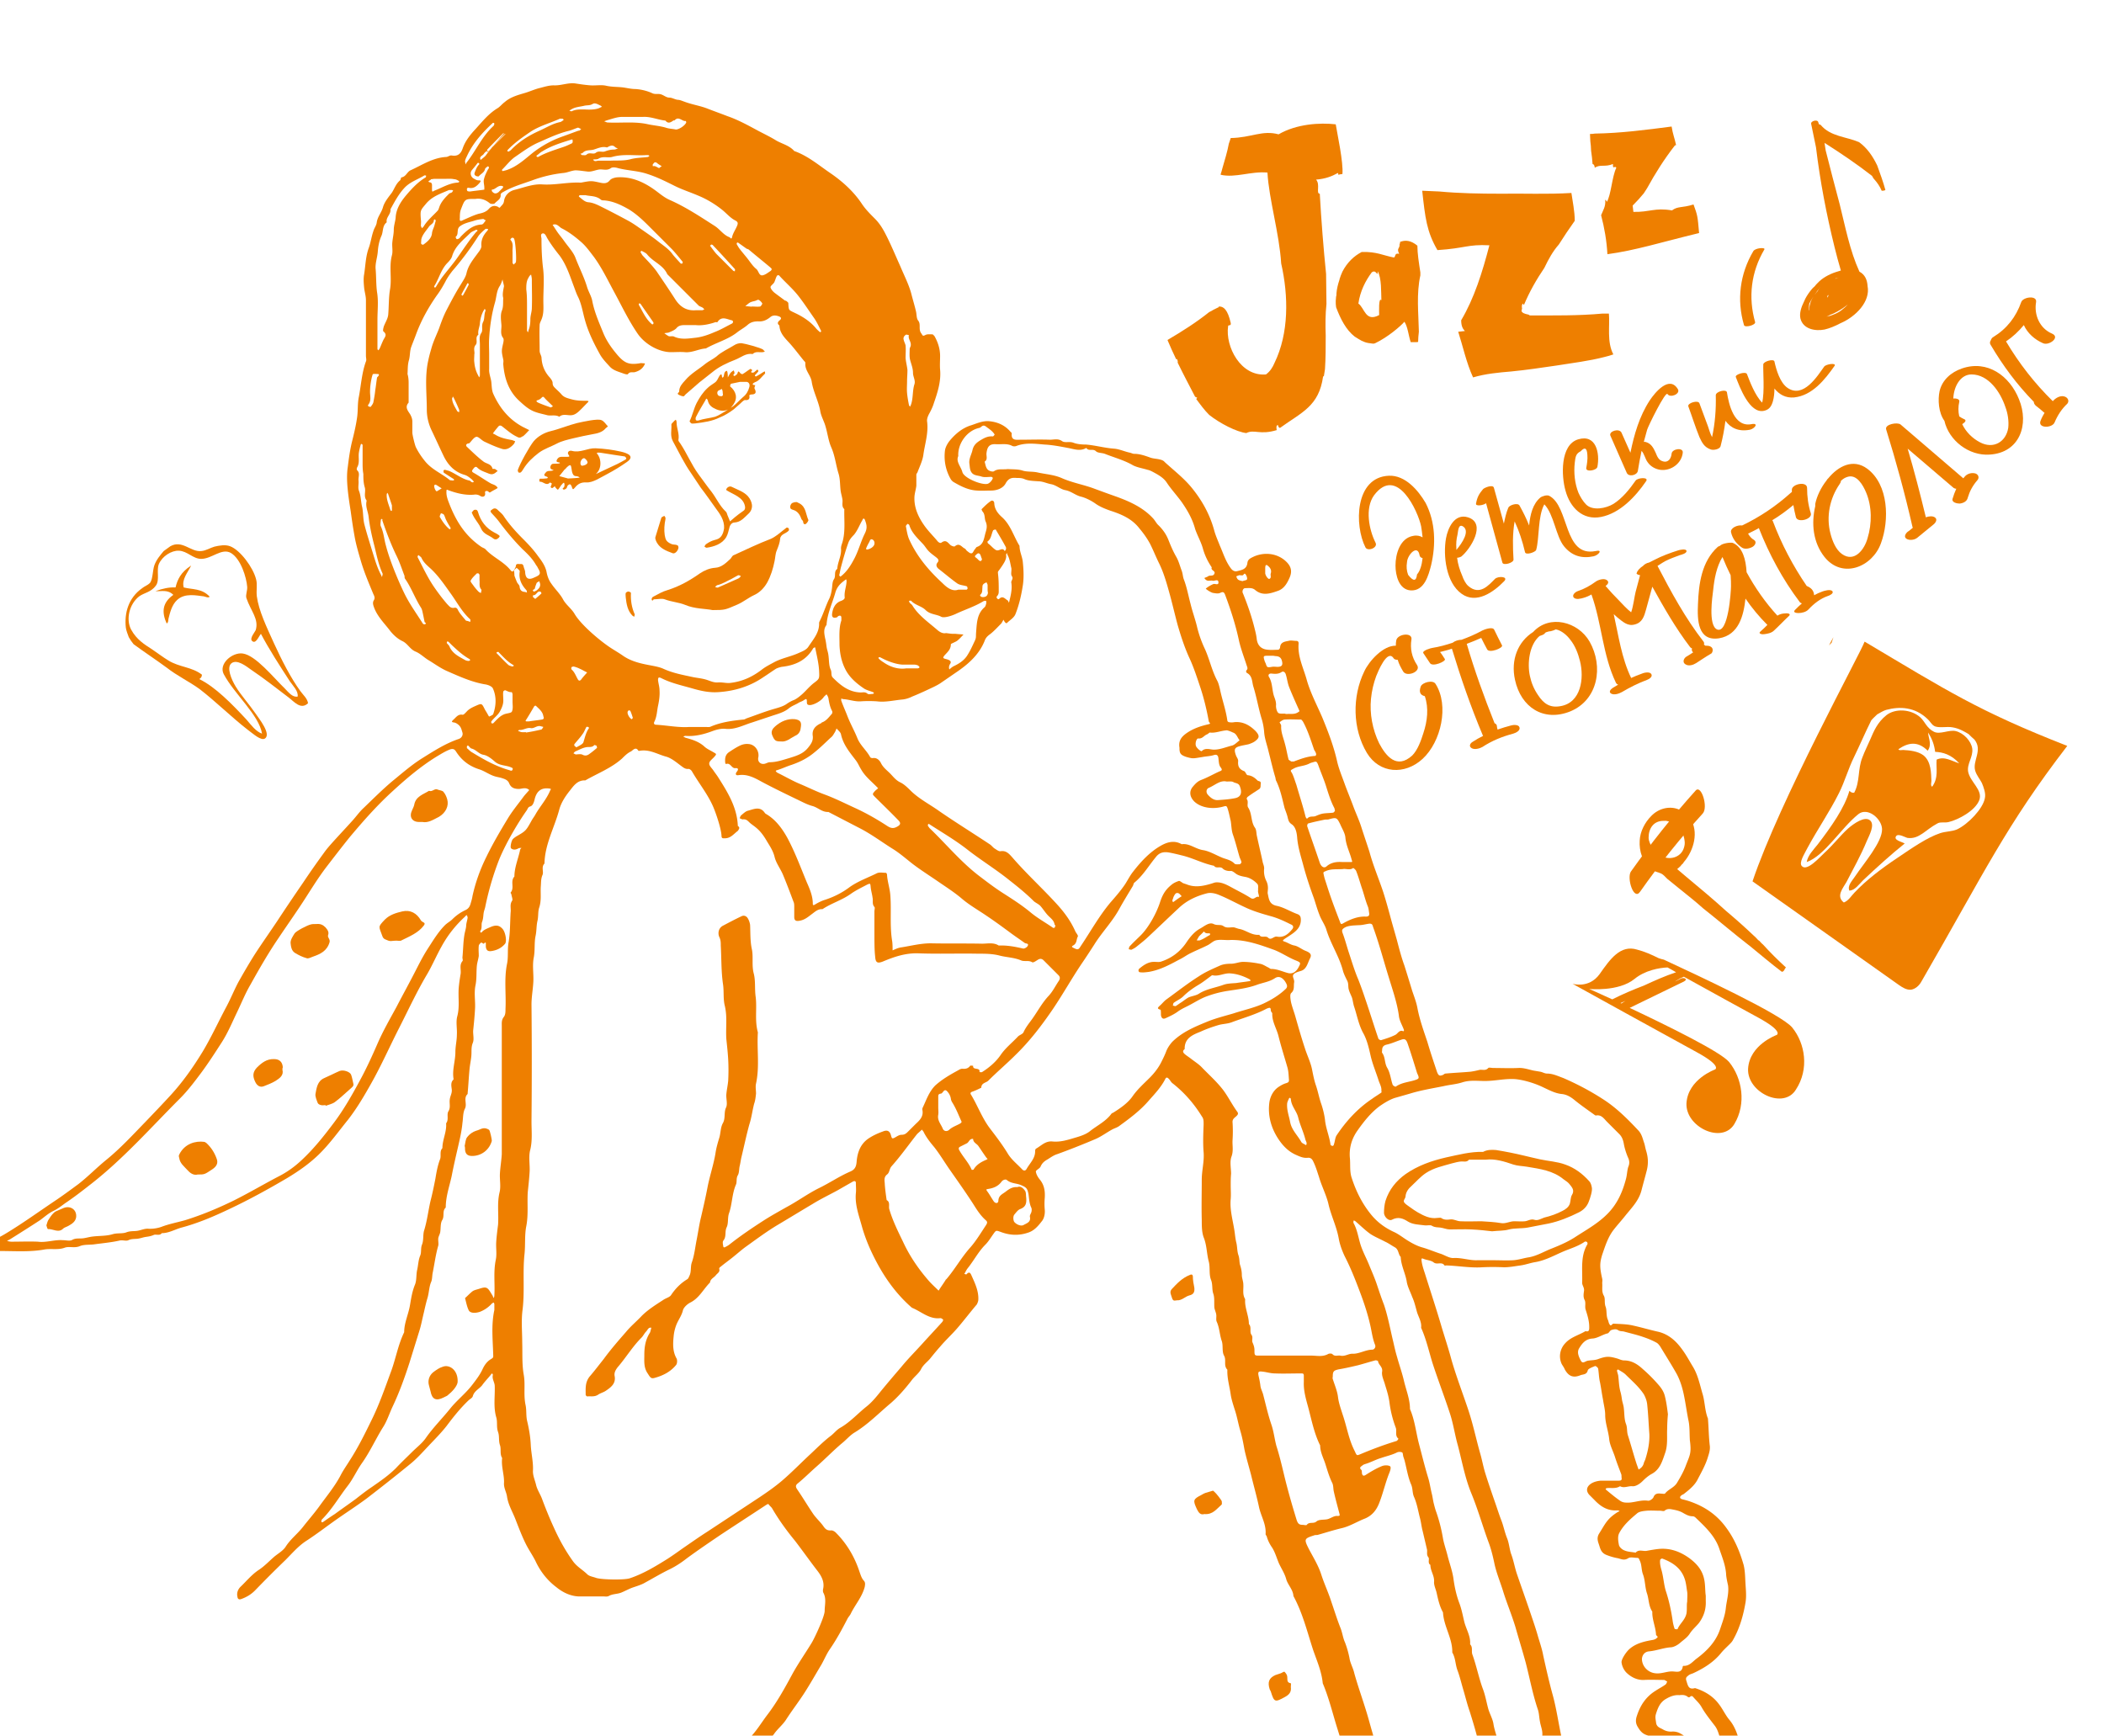 <svg version="1.1" id="Слой_1" xmlns="http://www.w3.org/2000/svg" x="0" y="0" viewBox="0 0 566.9 467.7" xml:space="preserve"><style>.st0,.st1{fill:#ee7f00}.st1{fill-rule:evenodd;clip-rule:evenodd}</style><path class="st0" d="M431 516.3h-1.2c-1.5 0-3.1.4-4.4-.1-2.7-1.1-5.8-1.5-8.3-3.2-1.5-1-3.1-2-4.6-3.2-1.1-.9-2.2-1.7-3.4-2.4-.5-.3-.9-.9-1.2-1.4-.6-1.1-1.1-2.3-1.8-3.4-.7-1.2-.7-2.5-1.1-3.7-.4-1.4-.1-3.1-.1-4.6 0-2.4-.7-4.6-1-7-.1-.9-1.1-1.5-.9-2.6-1.6-2.2-1.8-4.8-2.7-7.3-.6-1.5-.9-3.1-1.2-4.7-.8-3.9-1.9-7.7-3.1-11.5-.7-2-1.2-4.1-1.8-6.1-.5-1.7-.9-3.4-1.5-5s-.5-3.3-1.4-4.8c.1-3.8-2.3-7-2.5-10.8-.9-1.6-1.3-3.4-1.7-5.2-.2-1-.8-2.1-.7-3.1.1-1.6-1-2.9-1-4.5-.8-.5-.2-1.5-.5-2-.6-.7-.3-1.4-.4-2.1l-1.2-5.1c-.3-1.1-.4-2.3-.7-3.4-.5-1.9-.8-3.9-1.6-5.7-.5-1.1-.3-2.3-.8-3.4-.9-2.1-1.2-4.4-1.8-6.6l-.3-.9c-.1-.4-.1-1-.3-1.1-.4-.2-1-.2-1.4 0-1.4.7-2.9 1-4.3 1.5-1.4.4-2.8 1.2-4.2 1.6-.3.1-.6.2-.8.4-.4.3-1 .6-.3 1.2.2.2.1.8.2 1.1.1.2.2.7.9.3 1.4-.9 2.9-1.8 4.4-2.4.7-.3 1.7-.3 2.2 0 .4.2.1 1.2-.2 1.9-1 2.5-1.6 5.2-2.6 7.8-.7 1.9-1.8 3.5-3.9 4.4-2.1.8-4.1 2.1-6.3 2.6-2.1.5-4.3 1.2-6.4 1.8-.3.1-.6 0-.9.1-2.8.9-2.9 1-1.6 3.6 1.2 2.3 2.6 4.5 3.4 7s1.9 4.8 2.7 7.3c.8 2.3 1.5 4.6 2.4 6.9.6 1.4.7 2.8 1.3 4.1.5 1.3.9 2.7 1.2 4.2.2 1.4 1 2.7 1.3 4.1 1.2 4.3 2.8 8.5 4 12.9 1.2 4.3 2.5 8.5 3.5 12.8.2.9.1 2 .5 2.7.5.9.2 1.7.4 2.6.5 2.1.7 4.3 1.1 6.5.2 1.3 0 2.7.5 3.9.6 1.3-.1 2.7.4 3.8.8 1.8.2 3.6.7 5.4.5 1.7-.1 3.6.3 5.3.7 3 .2 6 .4 8.9.1.9.4 1.8.5 2.8.1.9 0 1.8 0 2.7 0 1.3 0 1.4-1.2 1.3-2.4 0-4.7-.1-7.1-.2 0-2.3-.1-4.6-.1-6.9 0-3-.9-5.9-.5-8.9-.8-1.6-.3-3.3-.6-5-.2-.9-.4-1.8-.5-2.8-.1-.9.2-1.7-.3-2.6-.4-.8 0-2-.2-2.9-.7-2.3-.4-4.8-1.4-7.1-.4-1-.3-2.3-.5-3.5-.3-1.7-.9-3.3-1.1-5-.2-1.6-.8-3.1-1.2-4.6-.6-2.4-1.4-4.7-2.1-7-1.3-4.1-2.3-8.4-4-12.4-.3-3.2-1.6-6.1-2.6-9-1.6-4.9-2.8-9.9-5.3-14.5-.1-1.7-1.4-2.9-1.9-4.4-.4-1.6-1.3-2.9-2-4.4-.6-1.4-1-2.9-1.8-4.2-.7-1-1.2-2-1.5-3.1-.1-.2-.3-.4-.3-.6.2-2.7-1.3-4.9-1.8-7.4-.6-2.8-1.4-5.6-2.1-8.5-.6-2.3-1.3-4.6-1.8-6.9-.3-1.7-.6-3.3-1.1-5-.6-2-.9-4-1.6-6-.4-1.3-.8-2.5-1-3.8-.3-2.2-1-4.4-.9-6.7-1.1-1.1-.2-2.6-.9-3.8-.6-1.1-.2-2.7-.6-3.9-.6-1.7-.6-3.6-1.4-5.3-.2-.5 0-1.3-.1-1.9s-.4-1.2-.5-1.8c-.1-1.3.1-2.7-.3-3.8-.4-1.2-.1-2.4-.6-3.7-.6-1.5-.2-3.3-.6-4.9-.6-2.2-.5-4.4-1.4-6.6-.5-1.4-.5-3.1-.5-4.7-.1-3.6 0-7.2 0-10.8 0-2.5.7-4.9.5-7.4-.2-2.4-.1-4.9 0-7.4 0-1.2 0-1.6-.5-2.3-2.1-3.4-4.7-6.4-7.9-8.9-.4-.3-.6-.8-1-1.2-.4-.4-.7-.5-1 .2-1.1 2.1-2.7 3.8-4.3 5.6-2.3 2.7-5.1 4.8-8 6.9-.5.4-1.2.6-1.8.9-1.7.9-3.2 2.1-5 2.8-3.3 1.4-6.6 2.7-9.9 3.9-1 .3-1.8.9-2.6 1.4-.9.5-1.5 1-1.9 1.9-.2.6-1.3 1-1.3 1.4.1.8.6 1.6 1.1 2.2 1.2 1.5 1.4 3.1 1.3 4.9-.1 1.1-.1 2.1 0 3.2.1 1.2-.2 2.4-.8 3.1-1 1.3-2.1 2.6-3.8 3.1-2.4.8-4.8.7-7.2-.2-1.4-.5-1.3-.5-2.1.6-.7 1-1.3 2-2.1 2.8-1.9 1.9-3.1 4.3-4.8 6.4-.3.4-.5.8-.7 1.2-.1.1-.1.2-.2.3.2 0 .6.2.6.1.8-.9 1.1-.3 1.4.4.9 2 1.9 4.1 1.8 6.4 0 .4-.2.9-.4 1.3-1.7 2-3.3 4.1-5 6.1-1.6 1.9-3.4 3.5-4.9 5.3-.9 1-1.8 2.1-2.6 3.1s-1.9 1.7-2.5 2.9c-.6 1.2-1.8 2-2.6 3.1-1.7 2.2-3.6 4.4-5.7 6.2-3.1 2.6-6 5.6-9.6 7.8-1.2.7-2.2 1.9-3.3 2.8-2.4 2-4.6 4.3-7 6.4-1.7 1.5-3.3 3.1-5 4.5-.8.6-.6 1.1-.1 1.8 1.5 2.2 2.8 4.4 4.3 6.6.8 1.1 1.8 2 2.6 3.1.6.9 1.1 1.3 2.2 1.2.4 0 .9.3 1.2.6 3 3 5.1 6.6 6.4 10.6.3.8.5 1.6 1.1 2.3.5.5.4 1 .3 1.7-.7 2.7-2.5 4.7-3.7 7.1-.2.5-.6.9-.9 1.4-1.5 2.9-3 5.7-4.8 8.3-.9 1.3-1.5 2.8-2.3 4.2-1.5 2.5-2.9 5-4.5 7.5s-3.4 4.8-5 7.3c-.9 1.4-2.3 2.5-3.2 3.8-1.1 1.5-2.7 2.7-3.5 4.4-.1.3-.5.5-.7.7-2.4 2.8-4.9 5.5-7.3 8.3-2.3 2.7-4.5 5.6-6.8 8.3-3.2 3.7-6.2 7.5-9 11.5-2.7 3.8-5.4 7.7-7.7 11.8-1.6 2.9-3.4 5.8-4.8 8.8-.4.8-.9 1-1.6 1H163c-.4 0-.7-.2-1.1-.3.2-.3.3-.7.5-1 1.6-1.8 2.2-4 3.5-6 2.3-3.5 4.3-7.1 6.9-10.4 1.7-2.2 3.2-4.6 4.9-6.8.8-1 1.6-2 2.4-2.9 2.5-3 5-5.9 7.5-9 1.6-2.1 3.4-4 5-6 2-2.6 4.5-4.9 6.3-7.7.9-1.3 2-2.5 3.1-3.6 1.8-1.8 3.1-4 4.6-6 2.7-3.5 4.8-7.3 6.9-11.2 1.6-2.9 3.5-5.6 5.2-8.4.8-1.3 3.5-7.1 3.5-8.6 0-1.6.5-3.2-.3-4.8-.2-.3-.2-.8-.1-1.2.4-2-.6-3.6-1.7-5-2-2.6-3.9-5.3-5.9-7.9-2.3-2.8-4.4-5.7-6.2-8.8-.2-.3-.6-.6-.8-.9-.3-.4-.4-.1-.7 0-4.1 2.7-8.1 5.3-12.2 8-3.1 2.1-6.2 4.2-9.2 6.4-1.4 1.1-2.9 2.1-4.5 2.9-2.5 1.2-4.8 2.6-7.2 3.9-1 .5-2.1.8-3.2 1.2-1 .4-1.9.9-2.9 1.3-1.1.4-2.3.3-3.3.9-.4.2-1 .1-1.4.1h-6.4c-2.4 0-4.6-1.1-6.3-2.5-2.4-1.8-4.3-4.2-5.6-7-.8-1.6-1.8-3-2.6-4.6-1.1-2.2-2-4.6-2.9-6.9-.8-2-1.9-3.8-2.2-6-.2-1.2-.9-2.3-.8-3.6.1-2.2-.8-4.4-.5-6.7-.7-1.1-.2-2.4-.6-3.5-.4-1.2-.1-2.4-.5-3.5-.5-1.4-.1-2.7-.5-4-.8-2.8-.3-5.6-.4-8.4 0-1-.8-1.9-.5-3 0-.1-.1-.3-.2-.4-.1.1-.3.2-.3.3-.8 1-1.7 1.9-2.4 2.9-.8 1-2.1 1.5-2.5 2.9-.1.5-.8.8-1.2 1.2-2.2 2.1-4.1 4.5-5.9 6.9-1.5 1.9-3.2 3.6-4.9 5.4-1.6 1.7-3.2 3.5-5.1 5-3.8 3.1-7.6 6.1-11.5 9.1-2.7 2-5.5 3.8-8.2 5.7-2.7 1.9-5.4 4-8.2 5.8-2.1 1.4-3.7 3.3-5.5 5.1-2.8 2.7-5.5 5.4-8.2 8.2-1.1 1.1-2.3 1.8-3.7 2.3-.8.3-1-.3-1-.5-.3-1.1.1-2.1.8-2.8 1.6-1.5 3-3.3 5-4.6 1.5-1 2.8-2.4 4.2-3.6 1-.8 2.2-1.5 2.9-2.5 1.3-2.1 3.2-3.5 4.7-5.4 1.4-1.8 2.9-3.5 4.3-5.4 2-2.8 4.2-5.4 5.8-8.4.7-1.4 1.7-2.8 2.5-4.1 2.2-3.4 4-7 5.8-10.7 2.2-4.4 3.8-9.1 5.5-13.7 1.2-3.4 1.8-6.9 3.4-10.2 0-2.6 1.2-4.9 1.6-7.5.3-1.8.6-3.6 1.3-5.3.5-1.2.3-2.7.6-4 .3-1.3.3-2.6.8-3.8.4-.9.1-2 .5-3 .5-1.2.2-2.7.6-3.9.8-2.6 1.1-5.3 1.7-7.9.5-1.9.9-3.9 1.3-5.9.3-1.8.6-3.6 1.3-5.4.3-.9-.2-2.1.6-2.9 0-2.3 1.2-4.4 1-6.7.8-1 .1-2.3.6-3.2.7-1.1.2-2.2.4-3.3.1-.9.7-1.7.5-2.8-.1-.8-.3-1.8.5-2.5v-.2c-.4-2.4.5-4.8.5-7.2 0-1.6.4-3.1.4-4.7.1-1.6-.3-3.4.1-4.9.7-2.6.2-5.1.4-7.7.1-1.2.3-2.5.5-3.7s-.4-2.4.5-3.5c.2-.2 0-.6 0-1 .2-2 .2-4 .5-5.9.1-.8.4-1.6.5-2.5 0-.8.3-1.5.4-2.3 0-.2-.1-.4-.2-.7-.2.1-.4.2-.5.4-2.5 2.3-4.6 4.9-6.3 8-1.4 2.5-2.5 5.1-3.9 7.5-2.8 4.7-5.1 9.7-7.6 14.6s-4.7 9.9-7.4 14.7c-1.9 3.4-3.9 6.8-6.3 9.9-2.6 3.2-5 6.6-8 9.5-2.6 2.5-5.5 4.5-8.5 6.3-5.1 3-10.2 5.8-15.5 8.3-4.2 2-8.4 3.8-12.9 5-1.8.5-3.4 1.5-5.3 1.5-.6.8-1.6.2-2.2.5-.7.3-1.3.4-2 .5-.8.1-1.5.4-2.3.5s-1.7 0-2.5.4c-.6.3-1.6-.1-2.4.1-2.2.5-4.5.7-6.7 1-1.3.2-2.8 0-4 .5-1.4.6-2.8 0-4 .4-1.8.7-3.7.2-5.5.5-4.9.9-9.9.2-14.8.5-1.2.1-2.4.2-3.4.7-.5.2-.6-.1-.9-.1-.8-.1-.8-.2-.3-.7.9-1.1 2.2-1.8 3.5-2.2 2.1-.6 4-1.6 5.8-2.7 4.6-2.8 9-6 13.5-9 1.9-1.3 3.8-2.7 5.7-4.1 2.7-2.1 5-4.5 7.6-6.6 3.8-3.1 7.1-6.7 10.5-10.2 2.3-2.4 4.6-4.8 6.8-7.2 3.3-3.6 6.1-7.6 8.6-11.7 2.4-4 4.3-8.2 6.5-12.3 1.1-2.1 2-4.3 3.1-6.4 1.4-2.5 2.8-4.9 4.3-7.3 2-3.1 4.2-6.2 6.2-9.2 2.3-3.5 4.6-6.9 7-10.4 1.8-2.7 3.7-5.4 5.6-8 .7-1 1.5-1.9 2.3-2.8 1.8-2 3.6-3.9 5.4-5.9 1-1.1 1.9-2.4 3-3.4 2.5-2.4 5-4.9 7.6-7.1 2.7-2.2 5.3-4.5 8.2-6.3 3.2-2 6.3-4 9.9-5.2.7-.3 1.1-1 .9-1.7-.2-.6-.3-1.2-.7-1.7-.4-.5-1-.9-1.5-1-.9-.1-.7-.3-.2-.8.7-.6 1.2-1.5 2.4-1.3.3.1.8-.5 1.1-.8.7-.8 1.6-1.2 2.5-1.6 1.6-.7 1.6-.7 2.4.9.2.4.5.8.7 1.2.2.3.3.6.5.8.4-.2 1-.4 1.1-.7.8-2.3.9-4.7-.1-6.9-.3-.6-1.4-1-2.2-1.1-3.5-.6-6.8-2.1-10-3.5-1.9-.8-3.6-2.1-5.3-3.1-1.1-.7-2.1-1.7-3.3-2.2-1.5-.6-2.1-2.1-3.5-2.8-1.3-.6-2.4-1.6-3.3-2.7-1.5-2-3.3-3.7-4.3-6.1-.3-.8-.6-1.5-.2-2.2.4-.6.2-1.1-.1-1.7-1.2-2.9-2.4-5.7-3.3-8.7-.7-2.4-1.4-4.7-1.8-7.1-.4-2.2-.7-4.3-1-6.5-.3-1.9-.6-3.8-.8-5.8-.2-2-.3-4.1 0-6.1.3-2.4.6-4.7 1.2-7.1.5-2 1-4.1 1.3-6.2.3-1.9.1-3.9.5-5.7.6-3.2.8-6.5 1.9-9.5.2-.4 0-1 0-1.5v-15c0-1.2-.4-2.3-.5-3.5-.1-1.1-.2-2.3 0-3.4.4-2.5.4-4.9 1.3-7.3.5-1.4.7-3 1.2-4.4.2-.8.8-1.5.9-2.3.2-1.6 1.3-2.7 1.7-4.2.4-1.4 1.5-2.7 2.4-3.9.7-1.1 1.1-2.4 2.2-3.3.2-.2.2-.8.4-.8 1.2-.2 1.5-1.5 2.4-1.9 3.1-1.4 6-3.4 9.6-3.6.5 0 1-.5 1.5-.4 1.7.3 2.5-.5 3-2 .7-2 2.1-3.7 3.5-5.2 1.8-2 3.5-4.1 5.8-5.5.7-.4 1.3-1.2 2-1.7 1.6-1.4 3.6-1.9 5.6-2.5 1.3-.4 2.6-1 3.9-1.3 1.2-.3 2.4-.7 3.7-.7 2 .1 3.9-.8 5.9-.5 1.3.2 2.6.4 4 .5s2.9-.2 4.2.1c1.3.3 2.7.3 4 .4s2.6.5 4 .5c1.5.1 3.1.5 4.4 1.1.8.4 1.6.1 2.3.3.8.2 1.5.9 2.3.9s1.5.5 2.3.6c.6 0 1.2.3 1.8.5 2.1.8 4.3 1.1 6.3 1.9 1.8.7 3.5 1.3 5.3 2 2.9 1 5.6 2.5 8.2 3.9 1.7.9 3.4 1.7 5 2.7 1.6.9 3.5 1.3 4.8 2.8 3.7 1.3 6.7 3.9 9.8 6 3.2 2.2 6.2 4.9 8.4 8.2 1 1.5 2.2 2.7 3.5 4 1.1 1.1 1.9 2.3 2.6 3.6 1.6 3 2.9 6.2 4.3 9.3 1 2.4 2.2 4.7 2.9 7.2.4 1.6.9 3.2 1.3 4.9.2.8.1 1.9.6 2.5.8 1 0 2.3.8 3.4.4.5.3.9 1.1.5.5-.3 1.2-.2 1.9-.2.2 0 .4.3.6.5.9 1.6 1.5 3.4 1.5 5.3 0 1.2-.1 2.5 0 3.7.3 3.2-.7 6.2-1.7 9.1-.3 1-.8 2-1.3 2.9-.3.6-.6 1.3-.5 2 .4 3.1-.6 6-1 8.9-.2 1.6-1 3.2-1.6 4.8-.1.2-.3.4-.3.6v3c-.1.9-.4 1.8-.5 2.8-.2 3 1 5.6 2.7 8 1 1.4 2.3 2.7 3.4 4 .3.4.8.8 1.2.5 1.1-.8 1.6-.1 2.3.6.3.3 1.1.6 1.3.4 1.2-1 1.8.2 2.6.6.3.1.4.5.7.7.4.3.8.7 1.2.6.3 0 .5-.6.8-1 .2-.2.4-.6.6-.7 1.8-.6 1.9-2.2 2.3-3.7.3-1 .6-1.9.1-3.1-.4-.8-.1-2-.9-2.8-.1-.2-.3-.6-.2-.6.8-.8 1.6-1.6 2.5-2.2.3-.2.9-.1.9.7.1 1.5.9 2.6 2 3.6 2.4 2.1 3.2 5.2 4.8 7.8 0 1.6.8 3 .9 4.5.2 2 .3 4.1 0 6.1-.4 2.6-1 5.3-2 7.8-.4 1-1.5 1.6-2.3 2.4-.1.1-.3 0-.4-.1-.2-.2-.4-.5-.5-.8-.2.3-.4.7-.6 1-1 1-1.9 2-2.9 2.8-.7.5-1.3 1-1.6 1.9-1.4 3.5-4.1 6-7.1 8.1l-4.8 3.3c-.6.4-1.2.7-1.8 1-1.9.9-3.8 1.8-5.8 2.6-.8.4-1.7.7-2.6.8-2.3.2-4.6.8-6.9.5-1.5-.1-3-.1-4.4 0-1.6.1-3.1-.5-4.7-.6-.2 0-.3-.1-.5-.2 0 .2-.1.5 0 .7.5 1.4 1.1 2.7 1.6 4 .8 2.1 1.9 4 2.7 6s2.5 3.3 3.5 5.2c.1.1.4.2.6.2 1.1-.2 1.8.5 2.2 1.2.6 1.3 1.6 2 2.5 2.9.8.8 1.5 1.8 2.7 2.4 1.1.5 2.1 1.5 3 2.4 2.3 2.2 5.1 3.6 7.6 5.4 4.5 3.1 9.2 6 13.7 9 .4.3.7.7 1.1 1 .5.3 1.1.8 1.6.8 1.6-.3 2.4.7 3.3 1.7 3.8 4.4 8.2 8.4 12.1 12.7 1.9 2.1 3.6 4.4 4.8 7.1.2.5.9 1.2.7 1.5-.4.7-.2 1.7-1.1 2.3-.7.4-.6.5.3.9.8.4 1.1.2 1.5-.5 2.7-4 5-8.2 8.1-11.9 1.4-1.6 2.8-3.2 4-5 .7-1.1 1.3-2.3 2.1-3.3 2.1-2.7 4.4-5.2 7.3-6.9 1.7-1 3.7-1.7 5.8-.5 2.1-.3 3.7 1.3 5.8 1.6 1.8.3 3.5 1.4 5.3 2.1 1.1.4 2.2.6 3.1 1.5.2.3.9.2 1.4.2.2 0 .5-.4.5-.6-.1-.4-.3-.8-.5-1.3-.6-2-1.1-4.1-1.8-6.1-.4-1.1-.4-2.5-.6-3.7-.3-1.2-.5-2.4-.9-3.5-.2-.6-.5-.5-.9-.4-3 .9-6.2.4-8-1.3-1.2-1.2-1.5-2.7-.4-4 .6-.7 1.2-1.4 2.2-1.8 1.6-.6 3.2-1.5 4.7-2.2.6-.3 1.3-.3.6-1.2-.5-.6-.5-1.6-.6-2.4-.1-1.1-.7-1.1-1.3-.9-1 .3-2 .3-3 .5-2.5.4-2.5.5-4.3 0-1.5-.5-1.9-.9-1.9-2.3v-.2c-.4-2.3 1-3.4 2.8-4.5 1.6-.9 3.2-1.4 4.9-1.8 1-.2.3-.4.2-.8-.6-3.3-1.4-6.6-2.5-9.8-.8-2.4-1.6-4.8-2.6-7-1.4-3-2.4-6.1-3.3-9.2-.7-2.6-1.3-5.2-2-7.8-.8-2.9-1.6-5.9-2.9-8.6-.9-1.8-1.6-3.6-2.5-5.4-.8-1.5-1.8-2.9-2.9-4.2-2-2.6-4.8-3.8-7.9-4.8-1.4-.5-2.9-1.1-4.1-2-1.2-.8-2.6-1.5-3.9-1.8-1.4-.4-2.5-1.4-4-1.7-1.3-.2-2.4-1.3-3.8-1.6-1.2-.2-2.3-.8-3.6-.8-1.2-.1-2.6-.1-3.7-.6-.7-.3-1.4-.3-2.1-.3-1.2-.1-2.1 0-2.9 1.4-.7 1.4-2.4 2-4 2-1.2 0-2.5.1-3.7 0-2.3-.1-4.3-1.1-6.2-2.2-.4-.2-.8-.6-1-1-1.3-2.3-1.8-4.9-1.5-7.5.1-.9.6-1.8 1.1-2.5 1.6-2 3.6-3.7 6-4.4 1.5-.5 3-1.2 4.7-1.1 2.4.2 4.4 1.1 5.9 2.9.1.1.3.2.3.4-.2 2 1.2 1.7 2.4 1.7 2.6 0 5.3-.1 7.9 0 1.1 0 2.2-.4 3.3.4.8.5 1.9 0 3 .4 1 .4 2.3.5 3.4.5 2.5.2 4.9.9 7.5 1.1 1.5.1 2.9.8 4.4 1.1.4.1.7.3 1.1.3 1.5 0 2.9.5 4.3 1 .8.3 1.7.3 2.5.5.5.1 1.1.3 1.4.7 2.4 2.2 5 4.2 7.1 6.7 2.9 3.5 5.1 7.4 6.3 11.9.4 1.4 1 2.7 1.5 4 .9 2 1.5 4.1 2.9 6 .5.7 1.1 1 1.8.8 1.2-.3 2.5-.5 2.7-2.2.1-1 .9-1.3 1.7-1.7 2.9-1.3 6.3-.9 8.6 1.2 1.3 1.2 1.9 2.5 1.1 4.4-.7 1.6-1.5 3-3.1 3.6-2 .7-4.2 1.5-6.2-.2-.8-.7-1.8-.5-2.7-.5-.6 0-.9.9-.6 1.4 1.3 3.2 2.4 6.4 3.2 9.7.2.8.4 1.6.5 2.5.2 1.9 1.3 2.9 3.1 3 .9.1 1.8 0 2.7 0 .2 0 .5-.4.5-.6.1-1.5 1.3-1.6 2.3-1.8.6-.2 1.3 0 2 0 .5 0 .7.2.7.7-.3 3.4 1.2 6.4 2.1 9.5 1 3.7 2.8 7 4.3 10.5 1.6 3.9 3.1 7.8 4 11.9.5 2.1 1.4 4.2 2.1 6.2.7 1.9 1.5 3.8 2.2 5.7s1.6 3.8 2.2 5.7c.7 2.2 1.5 4.5 2.2 6.7 1 3.7 2.5 7.2 3.7 10.8.8 2.5 1.5 5.1 2.2 7.7.5 1.8 1 3.5 1.5 5.3.6 2.3 1.2 4.6 2 6.8.7 2.2 1.4 4.5 2.1 6.8.5 1.5 1.1 3 1.4 4.6.6 3.2 1.7 6.2 2.7 9.2.7 2.4 1.5 4.8 2.3 7.2l.3.9c.4 1 .7 1.1 1.5.8.3-.1.5-.4.8-.4 2.2-.2 4.5-.3 6.7-.5.8-.1 1.7-.3 2.5-.5.8-.1 1.6.3 2.3-.5.2-.2.9 0 1.4 0 2.2 0 4.4.1 6.6 0 1.5-.1 2.8.4 4.2.7l1.8.3c.6.1 1.2.5 1.8.5 1.6 0 3 .7 4.4 1.2 3.7 1.6 7.3 3.5 10.7 5.7 3.6 2.3 6.6 5.3 9.6 8.5.9 1 1.1 2.2 1.5 3.3.2.6.3 1.3.5 2 .6 1.9.7 3.7.1 5.8-.4 1.6-.9 3.3-1.3 4.9-.7 2.8-2.6 4.7-4.3 6.8-1.1 1.4-2.3 2.7-3.3 4-1.5 2-2.2 4.3-3 6.6-.7 2.3-.7 3.4 0 6.5.1.4 0 .8 0 1.2.1 1.1-.2 2.2.4 3.3.5.8.1 1.9.5 3 .4 1 .1 2.3.6 3.5.2.4.2.9.5 1.3.4.7.7-.3 1.1-.2 1.7.1 3.5.1 5.2.5 2.3.5 4.6 1.2 6.9 1.7 3.1.8 5.1 2.9 6.8 5.4.9 1.3 1.7 2.8 2.5 4.1 1.3 2.2 1.8 4.7 2.5 7.1.7 2.2.6 4.6 1.5 6.8v.2c.2 2.4.2 4.8.5 7.2.1 1.2-.3 2.2-.6 3.2-.6 1.9-1.6 3.7-2.6 5.6-.8 1.7-2.3 2.9-3.7 4-.2.2-.6.3-.8.5-.5.4-.4.8.2 1 .8.2 1.6.4 2.4.7 3.9 1.4 7.1 3.6 9.6 7.1 2.2 3 3.6 6.4 4.6 9.9.4 1.6.4 3.3.5 5s.3 3.5 0 5.2c-.6 3.5-1.6 7-3.4 10.1-.2.4-.6.8-.9 1.1-.8.8-1.7 1.6-2.4 2.5-2 2.4-4.6 4-7.4 5.3-.5.2-1 .3-1.4.7-.4.3-.7.6-.4 1.4.4 1.3.6 2.4 2.3 1.9 2.6.8 4.9 2.2 6.5 4.4 1 1.3 1.7 2.9 2.8 4.2 2 2.4 2.5 5.4 3.4 8.2.4 1.1.6 2.2.9 3.3.5 1.9 1.1 3.9 1.1 6-.1 1.3.1 2.6 0 3.9-.1 1.2-.3 2.3-.5 3.5-.1.7-.2 1.4-.5 2-.5.9-.7 1.8-1.1 2.7-.5 1.1-1.2 2.2-2.1 3.1-1.4 1.5-3.2 2.4-5.2 2.9s-4 .7-6 1c-.9.1-1.2.5-1.4 1.3-.7 2.6-2 4.8-3.8 6.8-.4.4-.7 1.1-1.1 1.5-2.5 2.8-7.1 5.8-10.5 6.6-1.3.3-2.6.4-4 .5-1.4-.4-2.8-.5-4.2-.5zM135.8 35.9h-.2c-1.5 1.5-2.9 2.9-4.3 4.4-.1.1 0 .3 0 .5.1-.1.3-.1.4-.2l4.3-4.3.2-.2c-.1-.1-.2-.2-4.8 4.9l-.3-.3c-.2.2-.5.4-.7.7-.3.6-1.4.7-.9 1.7.5-.4.9-.7 1.3-1.1.2-.2.3-.6 5-6.1zM17 334.2c.9 0 1.8.3 2.5-.1.9-.5 1.8-.3 2.8-.4.9-.1 1.8-.4 2.8-.5 1.7-.2 3.5-.1 5.2-.6 1.3-.4 2.6-.1 3.7-.5 1-.4 1.9-.3 2.8-.4 1-.1 1.9-.6 3-.6 1.2.1 2.6-.1 3.7-.5 2.1-.8 4.3-1.2 6.4-1.8 4.5-1.4 8.8-3.2 13.1-5.3 4-2 7.9-4.3 11.9-6.4 2.4-1.2 4.5-2.7 6.5-4.6 3.2-3 5.9-6.4 8.6-10s4.9-7.5 7-11.4c1.7-3.1 3.2-6.4 4.6-9.6 1.5-3.5 3.4-6.8 5.2-10.1 1.5-2.9 3.1-5.8 4.6-8.7 1.2-2.3 2.3-4.6 3.7-6.8 1.5-2.3 2.9-4.7 4.8-6.6.6-.6 1.4-1 2-1.6 1.1-1.1 2.3-1.9 3.6-2.5.8-.4 1.1-1 1.3-1.7.2-.7.4-1.3.5-2 .8-3.7 2.1-7.3 3.8-10.7 1.7-3.5 3.7-6.9 5.7-10.2 1.2-2 2.7-3.8 4.1-5.7.5-.7 1.1-1.3 1.7-2-.8-.8-1.8-.4-2.7-.3-1.3 0-2.2-.3-2.7-1.5-.4-1-1.3-1.2-2.2-1.5-.4-.1-.9-.2-1.3-.3-1.7-.4-3-1.5-4.6-2-2.8-.9-4.8-2.5-6.3-4.9-.3-.4-.6-.7-1.4-.5-1.4.5-2.6 1.3-3.8 2-4.2 2.6-8 5.8-11.7 9.2-4.2 3.8-7.9 8-11.6 12.4-2.1 2.6-4.1 5.2-6.1 7.8-2.8 3.6-5.1 7.6-7.6 11.3-1.8 2.7-3.7 5.4-5.5 8.1-2.8 4.1-5.2 8.3-7.6 12.6-1.4 2.4-2.4 4.9-3.6 7.4-1.3 2.7-2.5 5.6-4.1 8.1-1.8 2.8-3.6 5.6-5.6 8.3-1.8 2.4-3.6 4.8-5.7 6.9-7.8 7.8-15.2 16.2-23.9 23-2.3 1.8-4.6 3.6-7 5.2-1.1.8-2.1 1.6-3.4 2.2-1.2.6-2.3 1.6-3.4 2.4-2.6 1.7-5.3 3.4-8 5.1-.3.2-.6.3-.9.5.4.1.8.2 1.2.2 2.4 0 4.8-.1 7.1 0 2.3.3 4.5-.6 6.8-.4zm218.6-82.4v-6.2c0-.4.2-1 0-1.2-.7-.8-.3-1.7-.5-2.5-.1-.9-.4-1.8-.5-2.8-.1-1.1-.1-1.1-1-.7-1.5.8-3 1.5-4.4 2.5-2.4 1.7-5.2 2.5-7.6 4.1-1.3-.1-2.1.8-3.1 1.5-.9.7-1.8 1.4-3 1.6-1 .2-1.5 0-1.5-1v-2.7c0-.5 0-1-.2-1.4-.9-2.4-1.8-4.8-2.8-7.2-.7-1.7-1.9-3.2-2.3-4.9-.4-1.6-1.2-2.8-2-4.1-.8-1.4-1.7-2.7-2.9-3.7-.7-.6-1.4-1-2-1.6-.5-.5-.9-.8-1.7-.7-.2 0-.5-.2-.8-.3.1-.3.2-.6.4-.8.5-.4 1.1-1 1.7-1.2 1.6-.4 3.4-1.4 4.7.6.1.1.2.2.4.3 2.5 1.5 4.2 3.8 5.6 6.3 2.1 3.9 3.6 8 5.3 12.1.8 1.8 1.6 3.7 1.6 5.7 0 .4.1.5.5.3.8-.5 1.6-.9 2.4-1.2 2.6-.8 5-2 7.1-3.6 2.3-1.6 4.9-2.5 7.3-3.7.7-.3 1.6-.1 2.4-.1.1 0 .3.3.3.5.1 1.9.8 3.8.9 5.7.3 4.1-.2 8.2.5 12.3.1.8.1 1.6.1 2.4.7-.3 1.5-.7 2.3-.8 2.6-.4 5.2-1.1 8-1.1 4.6.1 9.2 0 13.8.1 1.5 0 3.1-.4 4.5.5 2.2-.1 4.4.3 6.5.8.4.1 1.1-.3 1.3-.7.4-.7-.5-.6-.8-.8-1.1-.8-2.3-1.6-3.4-2.4-2.3-1.7-4.6-3.4-7-5-2.2-1.5-4.5-2.8-6.5-4.5-2.1-1.8-4.5-3.3-6.8-4.9-2.2-1.5-4.4-2.9-6.5-4.5-1.8-1.4-3.6-3-5.6-4.2-3-1.9-5.8-4-9-5.6l-8.1-4.2c-1.7.1-2.8-1.2-4.3-1.6-1.5-.4-2.9-1.2-4.4-1.9-3.1-1.5-6.2-3-9.2-4.6-2-1.1-4-2.2-6.4-1.8-.7.1-.8-.4-.4-.9.5-.6.5-1.1-.4-1-1 .1-1.3-1.6-2.5-1.1 0 0-.2-.2-.2-.4-.1-1.1 0-2.1 1-2.8.9-.6 1.8-1.2 2.8-1.7.8-.4 1.6-.6 2.5-.5 1.7.1 3 1.9 2.6 3.7-.2 1.1.7 1.9 1.8 1.6.4-.1.9-.4 1.3-.4 1.8 0 3.5-.6 5.2-1.1 1.9-.6 3.8-1.1 5.2-2.9.8-1 1.3-1.8 1.2-3-.3-1.8.7-2.8 2.2-3.5.1 0 .1-.1.2-.2 1.2-.4 1.9-1.4 2.7-2.3.2-.2.2-.6.1-.8-.6-1.1-.8-2.3-1-3.5-.1-.4-.3-.7-.5-1-.3.3-.6.5-.8.8-.7 1-2.5 2-3.6 2.1-.6 0-.9-.1-.9-.8 0-1-.1-1-1-.4-.5.3-1 .4-1.4.7-.9.5-1.8.8-2.6 1.5-1.3 1-2.9 1.4-4.4 1.9l-5.4 1.8c-2.3.7-4.6 2-7.2 1.7-1.1-.1-2.3.2-3.4.6-2.4.9-4.8 1.5-7.3 1.3-.2 0-.4.1-.6.2l.6.3c1.8.5 3.5 1 5 2.3.7.7 1.7 1.1 2.5 1.6.9.5.9.5.3 1.2-.5.6-1.4 1.2-1.4 1.8-.1.6.7 1.3 1.1 1.9.4.6.8 1.1 1.2 1.7 2.6 4.1 5.2 8.2 5.4 13.3.8.4.1 1.1 0 1.3-1.1.8-1.9 2-3.5 2-.5 0-.9.1-.9-.7-.1-1.9-1.4-5.8-2.2-7.7-1.5-3.5-3.9-6.4-5.8-9.7-.2-.3-.6-.6-.9-.6-.9.1-1.4-.4-2.1-.9-1.2-.9-2.5-2-3.9-2.4-2.3-.6-4.4-2-7-1.6-.2 0-.4.1-.5 0-.7-1.2-1.5-.1-2 .2-.9.4-1.7 1.2-2.4 1.9-2.9 2.6-6.6 4-9.9 5.9-2.1-.1-3.1 1.4-4.2 2.8-1.2 1.5-2.3 3.2-2.8 5-1.3 4.9-3.9 9.4-4 14.6-.9.9-.2 2.1-.5 3-.5 1.1-.4 2.2-.5 3.3-.1 1.8.2 3.6-.4 5.5-.4 1.1-.2 2.5-.5 3.7-.3 1.3-.2 2.6-.5 4-.4 1.9-.1 3.9-.5 5.9-.4 2.1 0 4.3-.1 6.4s-.5 4.1-.5 6.2c.1 10.5.1 21 0 31.5 0 2.6.3 5.3-.4 7.9-.4 1.8 0 3.8-.1 5.6-.1 1.8-.3 3.6-.5 5.5-.2 3 .2 6.1-.4 9.2-.5 2.5-.2 5.1-.5 7.7-.5 4.9.1 9.9-.5 14.8-.4 2.9-.1 5.9-.1 8.8.1 2.9-.1 5.8.4 8.7.5 2.7-.1 5.4.5 8.2.3 1.4.1 2.8.4 4.2.5 2.1.9 4.3 1 6.5.1 2.3.7 4.6.6 6.9-.1 1.3.5 2.6.8 3.8.3 1.4 1.1 2.5 1.6 3.8 1 2.7 2.1 5.4 3.3 8 1.4 3.1 3 6 5 8.8 1.1 1.6 2.7 2.4 4 3.7.6.5 1.5.6 2.3.9 1.5.5 7.7.6 9.1.1 3.6-1.2 6.9-3.2 10.1-5.2 1.4-.9 2.8-1.9 4.2-2.9 2.2-1.5 4.3-3 6.5-4.4l14.1-9.3c2.1-1.4 4.1-2.8 6-4.4 2.7-2.3 5.2-4.9 7.8-7.3 1.7-1.6 3.4-3.3 5.2-4.7 1-.7 1.7-1.7 2.7-2.3 2.7-1.5 4.8-3.9 7.2-5.8 1.5-1.2 2.7-2.7 3.9-4.2 1.8-2.2 3.6-4.3 5.4-6.4 1.8-2.2 3.8-4.2 5.7-6.3 1.8-2 3.6-3.9 5.4-5.9.1-.2.3-.5.2-.6-.2-.2-.5-.4-.7-.4-3 .4-5.2-1.8-7.7-2.8-3.8-3.3-6.8-7.3-9.2-11.7-1.8-3.3-3.3-6.7-4.3-10.3-.8-2.9-1.9-5.8-1.6-8.9.1-.9 0-1.8 0-2.7 0-.6-.4-.6-.8-.4l-4.2 2.4c-2.2 1.2-4.5 2.3-6.6 3.6-3.2 1.9-6.3 3.8-9.5 5.7-3 1.8-5.8 3.9-8.6 5.9-1.1.8-2.1 1.7-3.1 2.5-1.2 1-2.5 1.9-3.7 2.9-.2.1-.4.4-.3.6.2.8-.5 1.1-.9 1.6-.5.7-1.5 1-1.6 2-1.8 1.8-2.9 4.2-5.3 5.4-.8.4-1.8 1.3-2 2.1-.3 1.3-1.1 2.4-1.6 3.5s-.8 2.4-.9 3.5c-.2 2-.3 4.1.8 6 .2.4.2 1.4-.2 1.8-1.5 1.8-3.5 2.8-5.7 3.4-1 .3-1.2-.1-1.9-1.2-1.1-1.6-.9-3.3-.9-5 0-2.1.3-4 1.4-5.8.3-.4.3-1 .5-1.5-.8-.2-1 .6-1.4 1-.5.5-.8 1.2-1.3 1.7-2.3 2.3-4 5.1-6.1 7.6-.7.8-1.3 1.7-1.1 2.7.4 2.1-1.1 3.1-2.4 4-.6.4-1.4.6-2 1-1 .7-2 .4-3 .5-.1 0-.4-.3-.4-.4 0-1.7-.2-3.4 1.1-5 1.3-1.5 2.5-3.1 3.7-4.6 1.9-2.6 3.9-4.9 6-7.3 1.3-1.6 2.9-2.9 4.3-4.4 1.7-1.7 3.8-3 5.8-4.3.7-.5 1.7-.7 2.1-1.3 1.2-1.8 2.6-3.2 4.4-4.3.3-.2.4-.6.6-1 .5-1.1.2-2.4.6-3.5.7-2 .9-4.1 1.3-6.1s.7-4.2 1.2-6.2c.6-2.6 1.2-5.2 1.7-7.8.6-3.2 1.7-6.3 2.2-9.5.2-1.3.6-2.7 1-4s.3-2.8 1-4c.7-1.3.2-2.8.8-4.1.5-1 0-2.4.1-3.6s.4-2.5.5-3.7c.1-1.9.1-3.8 0-5.7-.1-1.8-.3-3.6-.5-5.5-.2-3 .3-5.9-.4-8.9-.5-1.9-.2-3.9-.5-5.9-.5-3.4-.4-6.9-.6-10.4 0-.8 0-1.5-.4-2.3-.4-.9-.3-2.3.9-3 1.7-.9 3.4-1.8 5.1-2.6.6-.3 1.3-.1 1.7.6.3.5.5 1.1.6 1.7.1 2.2 0 4.5.5 6.7.4 2.1-.1 4.3.5 6.5.5 2 .2 4.1.5 6.2.4 3.2-.3 6.4.6 9.6-.3 4.6.5 9.2-.5 13.8-.2.9 0 1.8 0 2.7-.1.9-.2 1.9-.5 2.7-.5 1.9-.7 3.8-1.3 5.6-.8 2.9-1.4 5.8-2.1 8.7-.2.8-.3 1.7-.5 2.5s-.1 1.8-.5 2.5c-.5.8-.2 1.8-.5 2.5-1.1 2.5-1 5.3-1.9 7.8-.4 1.2-.1 2.6-.6 3.7-.6 1.2 0 2.5-.9 3.6-.3.4-.1 1.1 0 1.7 0 .1.3.2.4.1.4-.2.8-.4 1.2-.7 2.9-2.3 6-4.4 9.1-6.4 2-1.3 4.2-2.5 6.3-3.7 3-1.6 5.7-3.6 8.7-5.1 2.9-1.4 5.5-3.2 8.5-4.5 1.2-.5 1.6-1.3 1.7-2.6.2-2.5 1-4.8 3.2-6.3 1.2-.8 2.5-1.4 3.9-1.9 1.2-.5 1.9-.1 2.2 1.2.2.7.3.8.9.5.6-.3 1.2-.8 1.9-.8.8 0 1.2-.3 1.7-.8l2.1-2.1c1.2-1.1 2.2-2.1 1.8-3.9 0-.1 0-.3.1-.5 1-2.1 1.7-4.3 3.4-6 1.9-1.7 4-2.9 6.2-4.1.3-.2.7-.4 1.1-.4.9.1 1.6-.1 2.1-.8.1-.1.5 0 .8 0-.2 1.3 2 .3 1.7 1.7.2 0 .5.1.7 0 1.9-1.2 3.7-2.7 5-4.6s3.1-3.3 4.6-4.9c.4-.5 1.4-.7 1.6-1.3.6-1.3 1.5-2.4 2.3-3.5 1.5-2.1 2.7-4.4 4.5-6.3 1.1-1.2 1.8-2.7 2.7-4 .3-.5.4-1-.1-1.5l-4-4c-.5-.5-1-.5-1.5-.2s-1.3.9-1.6.7c-1-.6-2.1-.1-3-.5-1.9-.8-3.9-.8-5.8-1.3s-3.9-.5-5.9-.5c-5.3-.1-10.7.1-16-.1-3.4-.1-6.4.9-9.5 2.2-1.5.6-2 .3-2.1-1.3-.2-1.7-.2-3.9-.2-6zm197.6 262.6h2c2.1.2 4-.7 5.7-1.8 2.7-1.7 4.6-4.1 6.4-6.6 1.6-2.2 2.3-4.8 3.2-7.3.2-.4 0-.5-.2-.7-1.6-1.7-1.7-3.9-2-6-.2-1.4 0-2.8-.1-4.2-.1-2.7.9-5 2.2-7.2.8-1.4 1.1-2.7 1.3-4.2.2-2.1-.6-4.1-.6-6.2 0-.4-.4-.9-.8-1.1-.6-.3-1.3-.5-2-.5-1.6.1-3-.5-4.5-1-1.3-.4-1.9-1.2-2.5-2.2-.7-1.1-.6-2.1-.2-3.2.9-2.7 2.4-5 5-6.6.9-.6 1.9-1.1 2.7-1.7.2-.2.3-.5.4-.8-.3-.1-.5-.3-.8-.4-1.8 0-3.6-.1-5.4 0s-3.4-.7-4.6-1.8c-.8-.7-1.4-1.9-1.5-3 0-.9 1.3-2.8 2.1-3.5 1.8-1.6 4.1-2.1 6.4-2.5.4-.1.7-.2 1-.5.6-.4-.2-.6-.2-.9-.1-2.1-1.1-4.1-1-6.2-1-1.5-.9-3.2-1.4-4.8-.6-1.7-.5-3.6-1.1-5.2-.5-1.3-.3-2.6-.9-3.8-.2-.4-.2-.7-.7-.7-.8 0-1.8-.3-2.4.1-1.1.7-1.9.2-2.8 0-1.1-.2-2.1-.5-3.1-.9-1.2-.5-1.5-1.3-1.8-2.2-.3-1.1-1-2.2-.1-3.6 1.7-2.7 2.1-3.9 4.9-5.7l.6-.3c-.2-.1-.4-.2-.6-.2-2.6.2-4.5-1-6.2-2.8l-1.4-1.4c-.8-.9-.8-1.9.1-2.7.8-.7 1.9-1 3-1.1h4.9c.8 0 .8-.4.7-.9 0-.3 0-.7-.1-.9-.6-1.6-1.2-3.1-1.7-4.7-.5-1.5-1.3-3-1.5-4.5-.2-2.3-1.1-4.4-1.1-6.7 0-1.4-.4-2.8-.6-4.2-.3-1.5-.5-3.1-.8-4.6-.3-1.2-.3-2.5-.5-3.7-.1-.3-.6-.7-.8-.7-.7.3-1.9.7-2 1.2-.3 1.2-1.3 1-2 1.3-2 .8-3.2.2-4.2-1.6-.2-.5-.5-.9-.8-1.4-.9-1.9-.5-4.1.9-5.6 1.5-1.7 3.7-2.2 5.5-3.3 1 .3 1-.4 1-1.1 0-1.7-.5-3.2-1-4.8-.2-.8.1-1.7-.2-2.4-.5-.9-.3-1.8-.2-2.6.1-.9-.6-1.5-.5-2.3.1-3.5-.5-7 1.4-10.2.1-.2 0-.5-.1-.6s-.5-.2-.6-.1c-1.6 1.1-3.4 1.7-5.2 2.4-2.7 1.1-5.2 2.6-8.1 3.1-1.3.2-2.6.7-4 .9-1.5.2-3 .5-4.5.5-2-.1-3.9-.1-5.9 0-3.2.2-6.4-.4-9.6-.5-.2 0-.4.1-.5 0-.7-1.1-2-.1-2.9-.8-.7-.6-1.9-.6-2.8-1-.5-.2-.5 0-.5.3.1 1.2.5 2.4.9 3.6 1.5 4.8 3.1 9.6 4.5 14.4.9 3 1.9 6 2.7 9 1.3 4.5 3 8.9 4.5 13.4 1.3 3.9 2.1 7.8 3.2 11.7.5 1.7.8 3.4 1.3 5.1.8 2.6 1.7 5.2 2.6 7.8.6 1.7 1.1 3.3 1.7 4.9.7 1.7 1 3.5 1.7 5.2.5 1.3.6 2.7 1 4 .7 1.8 1 3.7 1.6 5.5 1.1 3.2 2.2 6.3 3.3 9.5.8 2.4 1.7 4.9 2.4 7.4.5 1.7 1.1 3.4 1.4 5.1.8 3.6 1.6 7.2 2.6 10.8 1 3.7 1.5 7.4 2.3 11.1.5 2.4.5 4.8 1 7.2.3 1.7 0 3.5.5 5.2.3.9-.2 2.1.3 2.8.6.9-.2 1.9.6 2.7.6.7-.1 1.8.6 2.7.4.5-.6 2.3-1.2 2.6-1.8.7-3.8.5-5.7.5-.2 0-.4-.2-.6-.4-.8-1.1-1.6-2.1-2.3-3.3-.3-.5.2-.8.8-1.3 1-.8 2.4.2 3.1-1-.9-1.1-.1-2.6-.6-3.7-.4-.7-.3-1.4-.3-2.1-.2-2.1-.3-4.3-.5-6.4v-.2c-.8-.7-.6-1.7-.4-2.5.2-1-.7-1.8-.5-2.8.3-1.5-.4-2.8-.6-4.2-.2-1-.2-2-.5-3-1.4-4.1-2.2-8.4-3.3-12.7-.9-3.3-1.9-6.5-2.8-9.7-1-3.3-2.4-6.6-3.4-9.9-.8-2.5-1.8-4.9-2.3-7.4-.4-1.9-.9-3.9-1.6-5.7-1.6-4.4-2.9-9-4.7-13.3-1.6-4-2.4-8.4-3.5-12.6-.8-2.8-1.2-5.7-2.1-8.5-1.5-4.6-3.2-9-4.7-13.6-1-3.2-1.7-6.5-3.1-9.6.2-1.5-.7-2.9-1.1-4.2-.4-1.4-.7-2.8-1.3-4.1-.5-1.4-1.3-2.8-1.5-4.3-.4-2.2-1.5-4.2-1.6-6.5-.7-.7-.5-2-1.6-2.6-.9-.5-1.7-1.1-2.6-1.5-1.3-.7-2.8-1.3-4-2.1-1.4-1-2.7-2.3-4-3.4-.1-.1-.3-.2-.5-.2 0 .2-.1.5 0 .7.9 1.6 1.2 3.4 1.7 5.2.6 2.2 1.7 4.1 2.5 6.1.7 1.7 1.5 3.5 2.1 5.3s1.2 3.6 1.9 5.4c1.1 3.3 1.7 6.7 2.5 10 .3 1.3.6 2.7 1 4 .6 2.2 1.4 4.4 1.9 6.6.6 2.5 1.6 4.9 1.6 7.5 1.3 3 1.6 6.2 2.4 9.3.8 3 1.5 5.9 2.4 8.9.5 1.5.7 3.1 1.1 4.7.2.8.3 1.7.5 2.5s.4 1.6.7 2.4c.8 2.3 1.4 4.7 1.8 7.1.3 1.6.9 3.2 1.3 4.9.5 1.9 1.2 3.8 1.5 5.8.3 2.3.8 4.6 1.6 6.7.6 1.6.9 3.2 1.3 4.9.5 2.1 1.8 4 1.6 6.2.8.8.3 1.8.6 2.7 1.1 3 1.7 6.2 2.8 9.2.7 1.8 1 3.7 1.5 5.5.4 1.4 1.2 2.7 1.4 4.1.3 1.9 1.1 3.7 1.4 5.5.4 2 1.1 3.9 1.5 5.8.6 3 1.7 5.7 2.8 8.5.7 1.8 1.4 3.8 1.7 5.7.3 2.6 0 5.3.5 7.9.4 2.1 1.2 3.9 2 5.8.7 1.6 2.1 2.5 3.4 3.5 2 1.4 3.9 3 6.1 4.2 3.6 1.9 7.3 3.1 11.4 2.9zM135.8 77.1c-.1-.6-.3-1.2-.4-1.8-.2.6-.4 1.2-.7 1.7-.9 1.3-.9 2.9-1.3 4.4-.9 3.1-1.4 6.4-1.6 9.7-.1 1.5 0 3 0 4.4v3.9c-.1 1.3.5 2.5.6 3.7.1 1 .1 2.1.5 3 1.7 3.8 4.2 6.9 7.9 8.9l1.8.9c-.5.5-1 1.1-1.6 1.6-.1.1-.3.1-.4.2-.4.3-.8.3-1.3 0-1.5-.7-2.7-1.8-4-2.8-.4-.3-.7-.3-1 0-.5.6-1 1.2-1.5 1.9l.6.3c1.4.9 3 1.2 4.6 1.5.3.1.5.2.8.3-.1.3-.2.6-.4.8-.9 1-2 1.7-3.3 1.2-1.6-.5-3.1-1.2-4.6-1.9-.8-.4-1.5-1.3-2.1-1.3-.7.1-1.3 1.1-1.9 1.7-.1.1-.3.1-.4.1-.6.2-.6.6-.3.9 1.5 1.4 2.9 2.8 4.5 4 .8.6 2.1.6 2.4 1.9 0 .1.5 0 .7.1s.4.3.7.5c-.2.2-.4.3-.6.5-.7.5-1.2.5-2.1.1-1-.4-2-.7-2.8-1.5-.5-.5-.9.1-1.2.5-.3.4-.3.6.2.9 1.6.9 3.1 2 4.7 2.9.6.3 1.4.4 1.8 1.2-.6.4-1.3.7-1.9 1.1-.4.3-.5-.1-.7-.2-.4-.2-.9-.1-.8.4.2 1.1-.7 1.2-1.2.9-.6-.4-1.2-.5-1.8-.4-2.4.2-4.7-.4-6.9-1.2-.4-.2-.5-.2-.5.2-.1 1.4.4 2.5.9 3.8 2 5 4.5 8.5 8.4 11.2.4.3.9.4 1.2.7 2 2.2 4.9 3.3 6.8 5.7.3.4.7.4.9-.1.2-.3.4-.7.5-1 0-.8.6-.6 1.1-.6s.8-.1 1 .7c.1.5.4 1 .4 1.5.1 1.7.9 2.2 2.5 1.4 1.7-.7 1.8-1.1.9-2.6-.1-.3-.3-.5-.5-.8-.9-1.6-2.2-2.9-3.6-4.2-2.2-2.2-4.2-4.6-6.1-7.1-.7-1-1.5-1.8-2.3-2.7-.5-.6 0-.7.2-.9.5-.4 1-.4 1.5.1.6.6 1.3 1.1 1.7 1.8 1.5 2.2 3.2 4.1 5.1 6 1.5 1.5 2.9 3 4.1 4.7 1 1.3 2 2.7 2.3 4.4.2 1 .6 2.1 1.2 2.9 1 1.5 2.4 2.8 3.2 4.3s2.2 2.4 3.1 3.9c1.5 2.6 5.8 6.4 8.9 8.6 1.4 1 2.9 1.8 4.3 2.8 2.4 1.6 5.1 2.1 7.8 2.6 1 .2 2 .4 2.9.8 2.6 1.2 5.4 1.7 8.2 2.3 1.1.2 2.1.3 3.2.6s2.1.9 3.4.8c1.2-.1 2.3.3 3.5.1 3.1-.4 5.7-1.6 8.2-3.5 1-.8 2.2-1.4 3.3-2 2-1.1 4.3-1.5 6.4-2.4 1.1-.5 2.3-.9 2.9-1.8 1.3-2 3-3.8 2.9-6.4 0-.2.1-.4.2-.6 1-2 1.6-4.1 2.6-6.1.3-.7.5-1.5.6-2.2.2-1 .1-2.2.6-2.9.6-.9-.1-2.1.9-2.8.1-1.9 1.2-3.6 1-5.5 0-.4.1-.8.2-1.1 1.1-3.1.6-6.4.7-9.5-.8-.7-.4-1.7-.5-2.5s-.4-1.7-.5-2.5c-.2-1.6-.1-3.2-.6-4.7-.7-2.3-.9-4.6-1.9-6.9-.8-1.8-1-3.8-1.6-5.8-.4-1.4-1.2-2.7-1.4-4.1-.5-2.7-1.9-5.2-2.3-7.9-.3-1.8-1.9-3-1.7-5 0-.2-.2-.4-.4-.6-1.4-1.7-2.7-3.5-4.2-5.1-1.2-1.3-2.3-2.5-2.4-4.4-.7-.5-.4-1 .1-1.4.6-.5.3-.8-.1-1-.8-.3-1.7-.5-2.5.2-1 .8-2 1.2-3.2 1.1-1.1 0-2 .2-2.8.9-.9.8-1.9 1.3-2.8 2-2.5 2-5.7 2.8-8.5 4.4-1.9.1-3.7 1.2-5.7 1-1.2-.1-2.5 0-3.7 0-3.3 0-7.1-2.2-9-5-2.4-3.5-4.2-7.3-6.2-11-1.8-3.3-3.4-6.7-5.6-9.7-1-1.3-2-2.7-3.2-3.8-1.7-1.5-3.5-2.9-5.5-3.9-.7-.4-1.3-1.4-2.4-.9.5.7.9 1.4 1.4 2.1.5.7 1.1 1.4 1.6 2.1 1.1 1.6 2.6 3.1 3.2 4.8 1 2.6 2.3 5.1 3.1 7.8.4 1.3 1.2 2.5 1.4 3.8.6 3 1.8 5.7 2.9 8.4.8 2 2 3.8 3.4 5.5 2.2 2.7 3.4 3.3 6.5 2.8.3-.1.7 0 1 0 .5 0 .4.1.2.5-.6 1.1-1.5 1.6-2.6 1.9-.6.1-1.3-.2-1.8.5-.1.2-.8 0-1.1-.1-1.3-.5-2.7-.8-3.7-1.8-1-1.1-2.1-2.2-2.8-3.5-1.6-2.9-3.1-5.9-4-9.2-.6-2.1-.9-4.3-1.9-6.3-.4-.8-.7-1.7-1-2.5-1.1-2.9-2-5.9-3.9-8.5-1.2-1.5-2.4-3.1-3.4-4.8-.3-.6-.6-1.3-1.2-1.2-.7.2-.3 1-.3 1.5 0 2.6.1 5.1.4 7.7.4 2.9.1 5.9.1 8.8 0 1.8.2 3.5-.5 5.2-.2.5-.5 1-.5 1.5-.1 2.3 0 4.6 0 6.9 0 .7.4 1.2.5 1.8.1 2.1.8 3.9 2.3 5.5.3.4.7.9.7 1.4 0 .7.3 1 .7 1.4.6.6 1.2 1.1 1.7 1.7.7.8 1.6 1 2.7 1.3 1.4.4 2.8.4 4.2.4.1 0 .3.1.4.1-.1.1-.1.3-.2.3-.9.9-1.7 1.8-2.6 2.6-.6.5-1.2.9-2.1.9-1 0-2.1-.4-3 .4-1-.6-2.2-.2-3.2-.4-1.1-.3-2.2-.5-3.3-.9-1.7-.6-3-1.8-4.2-2.9-2.9-2.6-4.1-6.1-4.4-10 0-.4.1-.8 0-1.2-.5-2.3-.5-2.3 0-4.5.1-.5.2-1.1-.1-1.4-.8-1.1-.3-2.4-.4-3.5-.1-1.2-.3-2.6.1-3.7.5-1.2.3-2.4.4-3.5-.3-.9 0-2.1.2-3.2zM339 239.9c-.1-.6.2-1.3-.3-1.8-.9-.9-2-1.6-3.2-1.8-1.1-.2-2-.4-2.8-1.1-.3-.2-.7-.5-1-.5-.9.1-1.8-.2-2.2-.6-.7-.8-1.8.1-2.4-.8-3-.6-5.7-2.1-8.7-2.8-1.2-.3-2.4-.6-3.6-.8-1.4-.2-2.5.1-3.4 1.3-1.9 2.3-3.4 4.9-5.7 6.8-.3.2-.3.7-.5 1-1.2 2-2.5 4.1-3.6 6.1-1.9 3.5-4.7 6.3-6.8 9.7-1.1 1.7-2.2 3.4-3.3 5-2.7 4-5.1 8.3-7.8 12.3-3 4.4-6.2 8.6-10 12.3-2.4 2.4-5 4.6-7.4 7-.6.6-1.9.6-1.9 1.9-.8.4-1.6.8-2.5 1.1-.5.2-.5.5-.2.9 1.8 3 3 6.4 5.2 9.2 1.6 2.1 3.2 4.2 4.6 6.5 1 1.7 2.6 2.9 3.9 4.3.5.5.9.4 1.2-.1.9-1.6 2.4-2.9 2.3-4.9 0-.2.1-.5.3-.6 1.4-.8 2.5-2.1 4.4-1.9 2.1.2 4-.4 6-1 1.4-.4 3-.9 4.1-1.8 1.9-1.5 4.2-2.6 5.7-4.6.1-.2.4-.3.6-.4 1.9-1.2 3.8-2.5 5.1-4.3 1.3-1.9 3-3.4 4.6-5 1.3-1.3 2.4-2.7 3.2-4.3.5-1 1-2 1.4-3.1.4-.9.9-1.6 1.5-2.3 2.7-2.7 6.1-4.1 9.5-5.5 2.2-.9 4.6-1.5 7-2.2 2.7-.9 5.6-1.5 8.2-2.7 2.1-1 4.1-2.2 5.8-3.8.6-.5.6-1 .2-1.7-.7-1.3-1.8-2.1-3-1.3-1.5 1-3.3 1.2-4.9 1.8-2.5.9-5.1 1.2-7.7 1.6-2 .3-3.9.8-5.8 1.5s-3.6 1.9-5.5 2.8c-.8.4-1.6.8-2.4 1.4-1 .7-2.1 1.2-3.2 1.7-.7.3-1.1-.1-1.2-.9 0-.5 0-1.3-.1-1.4-1.1-.3-.7-.6-.2-1.1.6-.5 1.1-1.2 1.8-1.7 2.9-2.1 5.7-4.3 8.7-6.2 1.8-1.2 3.7-2 5.7-2.9.9-.4 2-.5 3-.5 1.1 0 2.2-.5 3.2-.5 1.5 0 3 .2 4.5.5.8.1 1.5.6 2.3 1 .3.1.5.4.8.4 1.6 0 3 .7 4.5 1.1 1.2.3 2.1-.2 2.8-1.4.7-1.3.8-1.4-.7-2-2-.8-3.7-2-5.7-2.8-3.9-1.4-7.7-2.8-11.9-2.7-1.3.1-2.7-.2-3.9.1-.8.2-1.5 1-2.4 1.4-1.4.7-2.9 1.3-4.3 2-1.1.5-2.1 1.3-3.2 1.8-2.6 1.4-5.2 2.8-8.2 3.3-.8.1-1.5.2-2.3.1-.5 0-.6-.7-.2-1 1.2-1 2.5-1.9 4.2-1.8.6 0 1.2.1 1.7-.1 2.7-.9 4.9-2.5 6.6-4.9 1-1.5 2.2-3.1 3.9-4 1.1-.6 2.4-1.8 3.6-1.2 1 .5 1.9 0 2.7.6.9.6 1.9.2 2.8.3.4.1.9.3 1.3.4 1.9.3 3.4 1.8 5.5 1.6.5 1 1.7.1 2.4.8.8.8 1.5-.5 2.4-.3 1.7.3 2.9-.6 3.9-1.8.6-.6.6-1.2-.2-1.5-1.6-.8-3.3-1.6-5-2.1-2.5-.7-5-1.4-7.3-2.5-2.4-1.1-4.7-2.4-7.2-3.4-1-.4-2.1-.6-3-.4-2.8.7-5.5 1.9-7.7 4-2.9 2.7-5.8 5.5-8.7 8.2-.9.8-1.8 1.5-2.8 2.3-.4.3-.8.5-1.2.7-.2.1-.5-.1-.8-.1.1-.2.1-.5.2-.7 1-1.1 2.1-2.1 3.1-3.1 2-2 4.1-5.7 5.1-8.7.7-2.2 1.5-3.6 3.3-5 .5-.4 1.2-.7 1.8-.9.3-.1.8.4 1.2.6l.9.3c2.2.9 4.3.5 6.4-.1.4-.1.9-.3 1.3-.4 1.5-.2 2.9.5 4.2 1.2 1.8 1 3.7 1.9 5.4 3 1 .6 1.3-.6 2.2-.3.1-.4-.4-1.4-.2-1.8zm-67.5-113.5c1.4.1 2.7 0 4 .4 1.2.4 2.6.2 4 .5 2.2.5 4.4.6 6.5 1.5 2.9 1.3 6 1.8 8.9 2.9 1.9.7 3.8 1.4 5.8 2.1 3.6 1.3 7.2 2.9 9.9 5.8.6.6 1 1.5 1.6 2 1.2 1.2 2.1 2.5 2.7 4.1.6 1.5 1.2 2.9 2 4.3.7 1.2 1 2.5 1.5 3.8.3.8.3 1.7.6 2.4.8 2.1 1.2 4.4 1.8 6.6.5 2.1 1.3 4.2 1.8 6.4a31 31 0 002.1 5.8c1.2 2.7 1.8 5.6 3.2 8.3.4.7.6 1.6.8 2.4.6 2.9 1.6 5.6 2 8.5 0 .2.3.4.4.4.5.1 1 .1 1.5 0 2.3-.2 4.1.8 5.7 2.4 1.1 1.2 1.1 1.8-.1 2.7-.5.4-1.1.6-1.6.8-.7.2-1.5.3-2.3.5-1.6.4-1.9.8-1.3 2.5.2.6.7 1.1.6 1.7-.1 1.3.3 2.1 1.6 2.6.4.1.6 1.1 1 1.1 1.1.1 1.9.7 2.6 1.4.3.3 1 .1.9.9-.1.6.1 1.1-.5 1.5-.5.3-.9.6-1.4.9-.6.4-1.2.8-1.7 1.2-.1.1-.2.4-.2.5.6.7 0 1.7.4 2.3 1.1 1.7.7 3.8 1.8 5.4.4.5.4 1.3.5 2 .5 2.4 1.1 4.8 1.6 7.2.1.6.5 1.3.4 2-.1 1.1.1 2.2.6 3.2.4.8.5 1.7.4 2.5 0 .3-.1.7 0 1 .3 1.4.4 2.8 2.4 3.2 1.9.4 3.6 1.5 5.5 2.2.9.3 1 .9 1 1.6 0 1.8-1.1 2.9-2.4 3.8-.7.5-1.4.9-2.1 1.4-.2.2-.6.4 0 .6 1 .3 1.7.9 2.8 1.1 1 .2 1.9 1 2.9 1.4 1.3.5 1.8 1 1.3 2-.7 1.3-.9 3.1-2.7 3.5-.6.2-1.4.4-1.8.9-.4.6.3 1.3.2 2.1-.2 1 .2 2-.8 2.9-.4.4-.2 1.5-.1 2.2.3 1.5.9 2.9 1.3 4.4.8 2.8 1.6 5.6 2.5 8.3.6 1.9 1.5 3.7 1.9 5.6.3 1.5.6 3.1 1.1 4.5.5 1.5.8 3.1 1.3 4.6.5 1.4.9 3 1.1 4.5.2 2.3 1.2 4.5 1.5 6.8 0 .1.4.3.5.3.2 0 .4-.2.4-.4.3-.8.3-1.7.7-2.4 2.6-3.9 5.7-7.3 9.6-9.9.8-.6 1.7-1.1 2.5-1.7.1-.1 0-.3 0-.5.1-1-.5-1.9-.8-2.9-.7-2.2-1.6-4.3-2.1-6.5s-1-4.4-2.1-6.3c-1.2-2.3-1.6-4.8-2.4-7.1-.2-.7-.3-1.5-.5-2.2-.3-.8-.7-1.5-.9-2.3-.2-.7 0-1.5-.4-2.3s-.8-1.6-1.1-2.5c-1-4-3.3-7.3-4.5-11.2-.4-1.4-1.4-2.7-1.9-4.1-.6-1.5-1-3-1.5-4.5-1-2.7-1.9-5.4-2.7-8.3-.7-2.7-1.6-5.3-1.8-8.1-.1-1.2-.4-2.8-1.5-3.5-.7-.5-.8-.9-1-1.6-.2-1-.6-1.9-.9-2.8-.6-2.4-1.1-4.9-2.2-7.2-.2-.3-.2-.8-.3-1.1-.7-2.3-1.2-4.6-1.8-6.9-.4-1.8-1.1-3.5-1.2-5.4-.1-1.1-.3-2.2-.6-3.2-.9-2.9-1.4-6-2.3-8.9-.4-1.3-.2-2.9-1.8-3.7-.1-.1-.2-.5-.1-.6.5-.5.3-.8.1-1.4-.7-2.2-1.6-4.5-2.1-6.8-.9-4.2-2.2-8.2-3.7-12.2-.3-.8-.6-.9-1.4-.5-.5.2-1.1.1-1.7 0-.6 0-2.2-1.1-2.1-1.2.6-.5 1.3-.9 2-1.2.4-.2 1.4.4 1.4-.4 0-1.1-1-.4-1.5-.5-.4-.1-.8 0-1.2 0-.2 0-.5-.1-.6-.2-.2-.1-.3-.3-.5-.5.1-.1.3-.2.4-.2.2-.1.5-.2.6-.3.5-.4 1.4.1 1.7-.7.4-.8-1.1-.9-.7-1.7-1.1-1.6-1.9-3.3-2.4-5.1s-1.5-3.5-2.1-5.3c-.7-2.6-2-4.9-3.6-7.2-1.3-1.8-2.8-3.4-4-5.2-.9-1.4-2.4-2.2-3.9-3-.4-.2-.8-.4-1.3-.5-1.3-.4-2.7-.6-3.9-1.2-2.4-1.4-5.1-2.1-7.6-3.1-.8-.3-1.9-.2-2.4-.7-.8-.8-2 .1-2.6-.9-1.7 1-3.3.3-5 0-2.1-.4-4.2-.8-6.2-.9-2.5-.2-5.2-.6-7.7.4-.3.1-.7.1-1 0-1.4-.8-3-.4-4.5-.5-1.7-.1-2.3.7-2.5 2.4-.1.8.4 1.7-.5 2.3.2.7.3 1.6.8 2.1.3.4 1.3.7 1.7.5 1.1-.8 2.4-.4 3.7-.6zm60.1 193c0 1.2.1 2.5 0 3.7-.3 3.1.7 6.1 1.1 9.2.1.8.2 1.7.4 2.5.3 1.2.2 2.4.6 3.5.3.9.2 1.7.4 2.5.3.9.5 1.8.5 2.8 0 .8.4 1.7.4 2.5.1 1.3-.3 2.7.5 4-.2 2.3 1 4.4 1 6.7.8.8.1 2.1.7 2.9.5.7 0 1.5.3 2.1.3.7.5 1.3.5 2 0 1.6 0 1.5 1.7 1.5h13.6c1.5 0 3 .4 4.5-.4.3-.2 1-.2 1.2 0 .6.7 1.4.3 2.1.4 1.2.3 2.2-.5 3.2-.5 1.9.1 3.6-1.1 5.5-1.1.3 0 1-.5.7-1.3-.7-1.7-.9-3.6-1.3-5.3-.7-3.1-1.7-6.1-2.8-9-1.2-3.2-2.5-6.5-4.1-9.6-.7-1.5-1.3-3.1-1.6-4.8-.6-3.3-2.1-6.2-2.8-9.4-.6-2.4-1.8-4.7-2.5-7.1-.5-1.5-.9-2.9-1.6-4.3-.3-.6-.7-1-1.5-.9-1.1.1-2-.3-2.9-.7-2.4-1-4-2.8-5.3-4.9-1.7-2.8-2.5-5.9-2.1-9.2.2-1.6 1-3.3 2.5-4.3.6-.4 1.3-.8 2-1 .6-.2.8-.3.8-.9-.1-1.1-.1-2.2-.4-3.3-.8-2.8-1.7-5.6-2.4-8.4-.5-2.1-1.8-4-1.7-6.2 0-.2-.4-.5-.4-.8 0-.9-.3-.8-1.1-.5-3 1.6-6.3 2.5-9.5 3.7-1.1.4-2.3.4-3.4.7-1.7.5-3.4 1.1-4.9 1.8-2 .8-4.4 1.7-4.3 4.7-.8.6-.3 1.1.2 1.5s1 .7 1.5 1.1c.9.7 2 1.4 2.8 2.2 2 2.1 4.2 4 6 6.4 1.3 1.8 2.3 3.8 3.6 5.6.4.5.3.8-.1 1.2-.5.5-1.2.8-1.1 1.8.1 1.6.1 3.1 0 4.7-.1 1.5.3 2.9-.3 4.5-.5 1.4-.1 3.1-.1 4.6-.1 1.1-.1 2.1-.1 3.1zM133.2 353v-1.5c0-.2-.1-.3-.1-.5-.2.1-.4.1-.5.2-.9 1-2 1.8-3.3 2.3-1.2.4-2.6.4-3-.4-.5-1-.7-2.2-1-3.3.7-.6 1.3-1.3 2.1-1.9.5-.3 1.1-.4 1.7-.6 1.8-.6 2.2-.5 3.1 1 .2.3.3.5.5.8.1.2.2.5.3.7.1-.2.2-.4.2-.7.2-3.2-.3-6.4.4-9.7.3-1.5 0-3.1.1-4.7s.3-3.1.5-4.7c.2-2.9-.3-5.8.4-8.7.4-1.6 0-3.4.1-5.1s.4-3.5.5-5.2v-34.4c0-.9-.1-1.7.5-2.5.5-.6.5-1.4.5-2.2.2-4-.4-8.1.4-12.1.4-1.8.1-3.8.4-5.7.5-2.7.4-5.6.6-8.4.1-1-.3-2 .4-3 .2-.3-.1-1-.2-1.6 0-.2-.3-.5-.2-.6 1.1-1.3-.2-3 1-4.3 0-2.4 1-4.7 1.5-7 0-.3.2-.5.4-.7-.3 0-.6 0-.8.1-.7.4-1.4.5-2 0-.3-.3.1-2.1.5-2.5.3-.3.6-.5.9-.7 2.6-1.5 2.6-1.5 4.2-4.4.3-.5.6-.9.9-1.4 1.2-2.2 3-4.1 4-6.5.1-.3.5-.5-.1-.6-2.1-.3-3.4.5-4 2.7-.2.9-.5 1.9-1.2 2.1-.7.2-.7.7-1 1.1-2.2 3.1-5.5 8.6-7.4 13.2-1.6 4.1-2.8 8.2-3.7 12.5-.1.7-.4 1.3-.5 2-.1.8-.1 1.5-.4 2.3-.3.7.1 1.7-.5 2.5-.1.1.1.3.1.4.1 0 .3 0 .3-.1.6-.7 1.5-1 2.4-1.4 1.4-.6 2.3-.5 3.2.5.8.9 1.2 3.3.7 4-1 1.2-2.3 1.8-3.8 2-.9.1-1.3-.3-1.4-1.2v-1c0-.1-.3-.1-.3-.1-.3.8-.7-.3-1.1.1-.2.2-.5.5-.5.8-.1.9 0 1.8 0 2.7-.1.8-.4 1.7-.5 2.5-.2 1.8 0 3.6-.4 5.5-.4 2 0 4.1-.1 6.1s-.3 4-.5 5.9c-.1 1.1.3 2.4-.1 3.4-.5 1.2-.3 2.4-.4 3.5-.1 1.2-.4 2.5-.5 3.7-.2 2.1-.3 4.3-.5 6.4v.2c-1.2 1.1-.1 2.6-.7 3.9-.6 1.1-.5 2.6-.7 3.9-.2 2.2-.7 4.3-1.2 6.5-.6 2.6-1.2 5.2-1.7 7.8-.6 2.8-1.6 5.5-1.6 8.5-1 .9-.3 2.2-.9 3.3-.6.9-.4 2.3-.6 3.4-.1.5-.4 1-.5 1.5-.1.6.1 1.4 0 2-.7 2.4-1 4.8-1.5 7.3-.2.9-.1 1.9-.5 2.7-.5 1.3-.5 2.7-.9 4.1-.4 1.3-.7 2.7-1 4-.4 1.6-.7 3.3-1.2 4.9l-2.7 8.7c-1.3 4-2.7 7.9-4.5 11.7-.9 1.9-1.5 3.9-2.6 5.6-2 3.2-3.5 6.6-5.7 9.7-1.4 2-2.4 4.3-3.9 6.2-2.3 3-4.2 6.3-6.9 9-.1.1-.1.4-.1.7.2 0 .4 0 .5-.1 1-.7 2-1.4 3.1-2.1 1.9-1.4 3.8-2.7 5.7-4.1 1.4-1.1 2.8-2.2 4.3-3.2 2.3-1.6 4.5-3.1 6.5-5.1 1.4-1.5 2.9-2.9 4.3-4.3 1.3-1.3 2.8-2.4 3.8-3.9 1.9-2.7 4.3-5.1 6.4-7.7 1.8-2.3 4.3-4.2 6.1-6.6 1-1.3 2-2.6 2.7-4.1.5-1.1 1.2-2.1 2.2-2.7.4-.3.7-.3.7-.9-.1-4.2-.6-8.3.3-12.4zm269.1-13.4c1.8 0 3.6.1 5.4 0 1.5-.1 2.9-.6 4.3-.8 2.2-.4 4.1-1.6 6.2-2.4 2-.8 4.1-1.7 6-2.9 3.2-2.1 6.6-3.9 9.3-6.8 2.4-2.6 3.7-5.6 4.6-9 .3-1.1.3-2.2.6-3.2.4-.9.4-1.7-.1-2.7-.5-1.2-.9-2.5-1.1-3.7-.2-1-.5-1.8-1.2-2.5l-3.3-3.3c-.8-.8-1.5-2-3-1.7-.1 0-.3-.1-.4-.2-1.8-1.3-3.7-2.6-5.4-4-1.1-.9-2.2-1.5-3.5-1.6-1.7-.2-3.2-1-4.7-1.7-2.4-1.2-5.5-2.1-7.7-2.3-2.8-.2-5.4.5-8.2.5-2.1 0-4.1-.3-6.2.4-1.6.5-3.3.6-5 1-3 .6-6.1 1.1-9 2l-4.2 1.2c-1.4.5-2.7 1.3-4 2.2-2.4 1.8-4.2 4.1-5.9 6.5-1.5 2.1-2.3 4.5-2.1 7.3.2 1.8-.1 3.7.5 5.5 1.2 3.7 2.9 7.1 5.4 10.1 1.6 1.9 3.5 3.3 5.8 4.4 1.4.6 2.6 1.6 3.9 2.4s2.6 1.5 4.1 1.9c1.7.5 3.3 1.2 4.9 1.7 1.1.4 2.3 1.2 3.4 1.1 2.2-.1 4.3.7 6.4.6h4.2zm-153.9-35.2c-.5.5-.9.8-1.3 1.2-2.3 2.9-4.4 5.9-6.9 8.7-.6.7-.5 1.7-1.2 2.2-1 .8-.6 1.8-.6 2.7.1 1.4.3 2.8.5 4.2 1 .5.5 1.6.7 2.4.9 3.1 2.3 5.9 3.7 8.8 1.8 3.9 4.2 7.4 7 10.6.8.9 1.7 1.7 2.6 2.6.6-1 1.3-1.9 1.9-2.9 0-.1.1-.1.2-.2 2.3-2.7 4-5.8 6.4-8.5 1.6-1.8 2.9-4 4.3-6.1.3-.5.4-.8 0-1.2-1.5-1.3-2.5-2.9-3.5-4.5-2-3.1-4.2-6.2-6.3-9.2-1.4-2-2.7-4.2-4.2-6.1-1.1-1.3-2.2-2.7-2.9-4.2 0 0-.1-.1-.4-.5zM459.6 430v1.4c.1 2.2-.5 4.1-1.8 5.9-.8 1-1.8 1.8-2.5 2.9s-1.7 1.7-2.6 2.5c-.7.6-1.6 1.1-2.4 1.2-2 .1-3.9.9-6 1.1-1.1.1-1.8.9-1.9 2 0 2 1.6 3.7 3.6 3.9 1.6.2 3-.5 4.5-.5 1.1 0 2.6.6 2.9-1.3 0-.1.1-.2.2-.2 1.6.1 2.5-1.2 3.6-2 2.8-2.1 5.2-4.6 6.3-8 .6-1.8 1.3-3.6 1.5-5.5.2-2 .9-4.1.6-6.2-.2-.9-.4-1.8-.5-2.7-.1-2.6-1.1-4.9-1.9-7.3-1.2-3.4-3.8-5.8-6.3-8.2-.2-.2-.5-.4-.8-.4-1 0-1.7-.4-2.6-.9-1-.6-2.1-.8-3.2-1-.6-.1-1.2-.1-1.8.4-.2.2-.8 0-1.2 0-1.2 0-2.5-.1-3.7 0-.9.1-2 .2-2.6.8-1.8 1.5-3.6 3.1-4.7 5.2-.5.9-.3 2.2-.1 3.2.1.6.9 1.3 1.5 1.5.9.4 2 .4 3 .6.9-1 2-.3 3-.5 1.1-.2 2.2-.4 3.2-.5 3.1-.3 5.8.7 8.3 2.5 2 1.5 3.5 3.2 4 5.8.3 1.5.2 3 .4 4.3zm-98.7-22.1c-.6-2.3-1.1-4.1-1.5-5.9-.2-.8-.1-1.6-.4-2.3-.8-1.6-1.3-3.3-1.8-4.9-.5-1.7-1.5-3.4-1.5-5.3-1.6-3.2-2.3-6.8-3.2-10.2-.6-2.2-1.3-4.5-1.2-6.9v-1.7c0-.6-.3-.6-.7-.6-2.4 0-4.8.1-7.1 0-1.2 0-2.3-.4-3.5-.5-.9-.1-1.1.1-.9 1.1.2.9.4 1.8.5 2.7.1.9.6 1.7.8 2.6.7 2.7 1.3 5.4 2.2 8 .6 1.8.8 3.7 1.3 5.6.8 2.5 1.4 5 2 7.5 1 4.2 2.2 8.4 3.5 12.6.3.8.6 1.2 1.5 1.2.4 0 1.1.2 1.2 0 .7-.9 1.8-.2 2.6-.9.7-.6 1.9-.4 2.9-.6.9-.2 1.7-.9 2.6-.9 1.1.1.7-.4.7-.6zm88.3-22.8c-.1 1.9.2 4.2-.5 6.3-.8 2.3-1.4 4.6-3.7 5.8-.9.5-1.7 1.2-2.4 1.9-.8.8-1.9 1.5-2.8 1.4-1.1-.1-2.2.6-3.3 0-1.1.7-2.3.4-3.5.5-.1 0-.3.1-.4.2.1.1.1.3.2.3 1.2 1 2.4 2 3.7 2.9.4.3 1 .5 1.5.5 2 .2 3.9-.8 6-.5.5.1 1.3-.5 1.5-.9.4-1.1 1.2-1.1 2.1-1 .3 0 .8.1 1 0 .9-1.2 2.5-1.6 3.3-3 .9-1.5 1.7-2.9 2.3-4.5 1.1-2.9 1.6-3.3 1.1-7v-.2c-.1-1.7 0-3.5-.4-5.2-.4-2-.7-4.2-1.1-6.2-.4-2.1-1-4.2-2-6.1-1.4-2.5-3-5-4.5-7.5-.3-.4-.6-.8-1-1-1.1-.6-2.3-1.1-3.5-1.5-1.7-.6-3.5-1-5.3-1.5-.5-.1-1 0-1.6-.4-.4-.3-1.1-.2-1.7 0-.4.1-.7.8-1 .9-1.4.3-2.7 1.3-4.1 1.4-1.9.1-2.8 1.3-3.6 2.6-.7 1.1-.1 2.3.4 3.3s1.1.3 1.8.1c1-.2 2-.1 3-.5 2.2-.8 3-.7 5.1-.1.6.2 1.2.5 1.8.5 2 0 3.6 1 5 2.3 1.5 1.3 2.9 2.7 4.2 4.2.8.9 1.5 1.9 1.8 3.2.4 1.6.6 3.2.8 4.8-.1 1.2-.2 2.5-.2 4zM185.7 195.9h4.4c.5 0 1 .1 1.4-.1 2.8-1.2 5.8-1.6 8.8-1.9.3 0 .6-.2.8-.3 2.3-.8 4.6-1.7 6.9-2.4 1.3-.4 2.7-.7 3.8-1.4.7-.5 1.4-.9 2.2-1.2.8-.4 1.4-.9 2.1-1.5 1-.9 1.9-2 3-2.9 1.7-1.3 1.7-1.2 1.6-3.4-.1-2-.6-4-1-6 0-.1-.1-.3-.1-.4-.2.1-.4.2-.5.3-1.9 3.3-4.9 4.6-8.5 5-.5.1-1.1.3-1.5.5-1.1.7-2.2 1.5-3.3 2.2-3.6 2.5-7.7 3.8-12.1 4.1-2.5.2-4.8-.3-7.2-1-2.8-.8-5.6-1.4-8.2-2.7-.8-.4-1-.3-1 .5.1.9.4 1.8.4 2.7.1 1.4-.1 2.8-.4 4.2-.3 1.4-.3 2.9-1 4.3-.2.4-.1.8.5.8 3.2.2 6 .8 8.9.6zm266.8 260.9c-1.3-.1-2.4.3-3.6 1-1.6.9-2.2 2.4-2.7 4-.3.9-.1 1.5 0 2.3.1 1.3 1.1 1.5 1.8 1.9.8.5 1.7.7 2.7.6.5 0 1.1.1 1.6.3.7.3 1.3.8 2 1.1 3 1.7 4.2 3.7 3.3 6.5-.4 1.3-.6 2.7-.3 3.7.5 1.5.2 3 .4 4.5.1.7-.1 1.1-.9 1-.9-.1-1.8.2-2.3 1-1.1 1.7-1.8 3.4-1 5.5.1.2.2.5.2.6-1 1.4-.4 2.7 0 4 .5 1.5 2.8 3.1 4 2.6.8-.3 1.5-.4 2.3-.4.6 0 1-.2 1.5-.7 1.4-1.5 2.4-3.2 3.2-5.1.9-2.1 1.4-4.1 1.3-6.4v-1.7c0-.6 0-1.2.4-1.8.3-.4-.4-1.3-.4-2 .1-1.5-.5-2.8-.8-4.1-.5-2.2-1-4.5-1.7-6.7-.4-1.2-.7-2.5-1.5-3.5-1.3-1.7-2.6-3.3-3.6-5.1-.6-1-1.4-1.7-2.1-2.5-.3-.4-.6-.5-1-.1-.1.1-.4.1-.5 0-.7-.6-1.5-.6-2.3-.5zM110.1 103.1v5.4c-1.2 1.3 0 2.4.5 3.3.3.6.5 1.1.5 1.8v3c0 .5.7 3.5 1 4 .7 1.4 1.6 2.7 2.6 3.9 1.8 2.1 4.3 3.1 6.4 4.8.2.2.6.1.9.2.1 0 .3-.1.4-.2-.1-.1-.1-.2-.3-.3-.8-.5-1.7-1.1-2.5-1.6-.1-.1-.1-.4-.1-.6 0-.1.3-.2.4-.2.4.1.7.2 1.1.3 1.9.8 3.5 2.2 5.5 2.6.4.1.6.8 1.2.3-.3-.3-.5-.6-.8-.8-.5-.4-1-.8-1.6-1-2.9-.8-4.7-2.8-5.9-5.4-1-2.1-2-4.3-3-6.4-.9-1.8-1.4-3.8-1.4-5.8 0-4.4-.6-8.9.4-13.3.2-1 .5-2.1.8-3.1.5-1.9 1.4-3.7 2.1-5.5.6-1.7 1.2-3.4 2.1-5.1 1.2-2.3 2.4-4.6 3.8-6.8.6-1 1.3-2 1.5-3 .5-2.2 1.9-3.8 3.2-5.6.4-.5.9-1.3.8-1.8-.1-1.7.6-2.9 1.6-4 .1-.1.2-.3.2-.5-.2 0-.5-.1-.7 0-.7.6-1.4 1.2-1.9 1.9-2.1 3.3-4.4 6.4-7 9.4-.7.9-1.4 1.9-1.9 2.9-.7 1.3-1.4 2.5-2.3 3.7-2.3 3.3-4.2 6.7-5.6 10.5-.4 1.1-.9 2.3-1.3 3.4s-.3 2.4-.6 3.5c-.4 1.3-.3 2.5-.4 3.8.2.6.3 1.5.3 2.3zm126.5 109.3l-.6-.6c-1.4-1.4-3-2.7-4-4.5-.5-.8-.8-1.6-1.4-2.4-1.6-2.1-3.4-4.2-4-7-.1-.6-.8-1.1-1.2-1.6-.2.5-.4 1-.7 1.4-.2.4-.5.8-.9 1.1-1.4 1.3-2.8 2.7-4.3 3.9-1.9 1.6-3.9 2.6-6.2 3.4-1.3.4-2.5 1-3.8 1.4-.8.2-.4.4-.1.7l.6.3c2 1 3.9 2.1 5.9 2.9 2.1.9 4.1 1.9 6.3 2.7 2.7 1 5.3 2.3 7.9 3.5 3.1 1.4 6.1 3.1 9 5 1.1.7 1.8.7 2.9 0 .6-.4.7-.8.2-1.4-2.1-2.2-4.3-4.3-6.4-6.4-.8-.8-.8-.8 0-1.7.2-.2.5-.4.8-.7zm122.5 158.5c0 .2-.1.5 0 .7.5 1.6 1.2 3.2 1.4 4.8.2 1.7.8 3.3 1.3 4.9 1.1 3.2 1.6 6.6 3.2 9.7.6 1.3.5 1.3 1.7.8 3.1-1.3 6.3-2.5 9.6-3.5.2-.1.4-.4.5-.6-1-.8-.4-1.9-.7-2.9-.8-2.1-1.4-4.4-1.7-6.7-.2-1.7-.7-3.3-1.2-4.9-.3-1.2-1-2.4-.8-3.6.2-1.3-1-1.8-1.1-2.8 0-.1-.6-.3-.8-.2-1.5.4-3.1.9-4.6 1.3-1.7.4-3.4.8-5.2 1.1-1.3.3-1.6.5-1.6 1.9zm19.2-93.3c-.5-1.4-1.3-2.6-1.4-4-.5-3.5-1.7-6.9-2.7-10.2-1.4-4.5-2.6-9.1-4.2-13.5-.2-.6-.2-1-1-1-.9.1-1.9.4-2.7.4-1.8.1-3.2.1-4.2.8-.4.3-.6.5-.4 1.2.7 1.8 1.2 3.8 1.8 5.6.8 2.4 1.5 4.8 2.5 7.1.7 1.8 1.3 3.5 1.9 5.3 1.2 3.5 2.3 7.1 3.5 10.6.1.2.5.4.7.4 1.3-.4 2.6-.8 3.8-1.4.7-.3 1-1.3 2-1.1.2.3.4-.1.4-.2zm-250.2-224c-2.9 0-2.8 0-3.9 2.8-.3.8-.3 1.6-.3 2.3-.1.9.1 1 .9.6 1.4-.6 2.8-1.3 4.2-1.7 1-.2 2-.5 2.7-1.3s1.5-1 2.4-.6c.3.1.4.5.7.1.4-.5.9-.8 1-1.6.2-1.5 1.3-2.6 2.7-3 2.5-.6 5.1-1.7 7.7-1.5 3.3.2 6.6-.6 9.9-.5h.5c2.7-.5 2.7-.5 5 0 .9.2 1.9.4 2.7-.6.4-.5 1.2-.7 1.8-.8 3.8-.3 7.1 1.1 10.2 3.3 1.4 1 2.6 2.1 4.2 2.8 4.3 1.9 8.2 4.5 12.1 7 1.4.9 2.3 2.4 3.9 3 .4.2.6.8.8-.2.3-1.1 1-2 1.4-3.1.1-.4.2-.8-.6-1.2-1.4-.7-2.4-2-3.7-3-1.9-1.5-4.1-2.8-6.3-3.7-2.1-.9-4.3-1.6-6.3-2.6-2.4-1.2-4.8-2.4-7.3-3.2-2.6-.9-5.3-.9-8-1.6-.6-.2-1.5-.3-1.9 0-1.1.8-2.2.2-3.3.4s-2.1.7-3.2.5c-1-.1-2.1-.3-3.1-.3-1.1.1-2.1.6-3.1.7-2.9.3-5.8 1-8.5 2-2.5.9-5 1.6-7.4 2.9-.5.3-1.1.5-1.1 1 .1 1.2-1 1.6-1.6 2.3-.2.2-1 .2-1.3 0-1.3-1.1-2.6-1.4-3.9-1.2zm316.3 332.8c-.2-2.7-.3-5.4-.6-8.1-.1-.8-.4-1.7-.9-2.6-1.4-2.1-3.2-3.6-4.9-5.3-.5-.5-1.3-.9-1.9-1.3-.1-.1-.3 0-.4.1v.3c.1.4.2.7.3 1.1.2 1.5.2 3 .6 4.4.2.7.3 1.3.4 2 .1.8.4 1.5.5 2.3.2 1.5.1 3.1.6 4.4.4 1 .2 2 .5 3 .8 2.5 1.5 5.1 2.3 7.6.2.6.4 1.1.6 1.7.7-.4 1.2-.9 1.4-1.7.1-.4.3-.7.4-1 .7-2.2 1.2-4.5 1.1-6.9zM101.7 86.1V94c0 .1.1.3.2.4l.3-.3c.4-.8.7-1.7 1.1-2.5s1.1-1.4 0-2.3c-.2-.2 0-.9.1-1.3.4-1.1 1.1-2.1 1.2-3.2.2-2.3.1-4.6.5-6.9.5-3-.3-6.1.5-9.1.3-1.1 0-2.3.1-3.4.1-1.2.4-2.3.4-3.5 0-1.1.4-2.2.5-3.2.1-2.3 1.3-4.2 2.6-5.8 1.6-1.9 3.3-3.8 5.5-5.1.1-.1.1-.3.1-.5-.2 0-.4-.1-.5 0-1.8 1.1-3.8 1.7-5.3 3.3-1.6 1.7-2.7 3.8-3.8 5.8.2 1.3-1.3 2.2-1 3.5-1.2.9-.9 2.4-1.4 3.6-.6 1.3-.9 2.8-1 4.2-.1 1.6-.7 3.1-.6 4.7.2 2.1.1 4.3.4 6.4.4 2.4.1 4.9.1 7.3zm155.1 84.7h.7c.7.1 1.4.1 2.1.2-.5.5-1 1.1-1.5 1.5-.3.3-.8.5-1.2.7-.2.1-.7.3-.7.4 0 1.4-.9 2.1-1.7 3-.5.6-.5.8.4 1 1.2.3 1.5.7 1.1 1.3-.3.5-.4 1-.2 1.5.3-.3.7-.6 1-.8 1.5-.7 2.8-1.5 3.7-2.8.8-1.2 1.4-2.5 2-3.8.6-1.2.4-1.2.5-2.6.2-2.4.2-4.9 2.2-6.7.3-.2.4-.6.5-1 .1-.3 0-.6 0-.8-.2 0-.5 0-.7.1-2.3 1.4-4.8 2.2-7.2 3.3-1.4.7-3.5 1.3-4.2.9-1.3-.7-3-.6-4.2-1.8-1.1-1.1-2.8-1.3-3.9-2.5-.1-.1-.4 0-.6 0 .1.2.1.4.2.5.2.3.5.4.7.7 1.7 2.8 4.4 4.6 6.8 6.7.6.5 1.4 1 2.3.8.8.1 1.4.2 1.9.2zm27.6 78.7c-.1-.2-.3-.3-.3-.6-.3-1.1-1.2-1.6-1.9-2.4-.7-.8-1.2-1.6-1.9-2.4-.5-.5-1.2-.8-1.7-1.2-2-2-4.2-3.8-6.5-5.6-3.7-3-7.8-5.5-11.5-8.4-3.2-2.5-6.8-4.6-10.2-6.8-.1-.1-.3-.1-.3 0-.1.1-.1.3-.1.4.1.2.3.4.4.6 4.5 4.3 8.5 9.2 13.5 13 2.1 1.6 4.2 3.2 6.4 4.6 2.5 1.6 5 3.2 7.3 5.1 1.9 1.6 4.1 2.8 6.1 4.2.1.1.3 0 .5 0 0-.1 0-.3.2-.5zm77.4-15.3c-1.7.1-3.1-.1-4.5.5-.4.2-.8.2-.7.7.1.5.2.9.3 1.3.4 1.2.8 2.5 1.2 3.7.9 2.7 1.9 5.3 2.9 7.9.3.9.4.8 1.1.4 1.8-1 3.8-1.8 5.9-1.7.8 0 1-.3.9-1-.1-.5-.1-1-.3-1.6-.7-1.7-1.1-3.5-1.7-5.2-.5-1.5-.9-3-1.5-4.5-.1-.3-.7-.8-.8-.8-.9.7-2 .1-2.8.3zm-2.1-15.7c-.1-.4-.1-.6-.2-.8-.9-1.7-1.5-3.6-2.1-5.5-.6-2-1.5-4-2.2-6-.4-1-.5-1.1-1.4-.8-.4.1-.7.2-1.1.4-1.4.7-3 .6-4.3 1.4-.8.4-.7.5-.3 1.1.5 1 .8 2.1 1.2 3.2.8 2.8 1.7 5.5 2.4 8.3.1.5.4 1 .6.7.7-.7 1.5-.3 2.2-.6s1.4-.6 2.2-.7c.8-.1 1.6-.1 2.4-.2.3 0 .5-.4.6-.5zm2 13.8h2.2c.5 0 .5 0 .3-.6-.5-2-1.5-3.8-1.7-6-.1-1.2-.9-2.4-1.4-3.6-.9-1.8-1-1.9-3.1-1.3-.4.1-.8 0-1.2.1-1.4.3-2.9.6-4.3 1-.2 0-.3.5-.3.7 1.1 3.3 2.3 6.6 3.4 9.9.4 1.1 1.2 1.6 1.9.9 1.3-1.1 2.9-1.2 4.2-1.1zm-135-65.1v-.7c0-.6-.3-.7-.8-.5-.2.1-.3.4-.6.4-.8.2-1.2-.1-1.1-1 .2-1.5.8-2.8 2.2-3.4.6-.2 1.2-.5 1.2-1-.2-1.6.5-3 .5-4.5 0-.1-.1-.3-.1-.4-.1.1-.2.1-.3.2-1.2.9-2.1 1.7-2.6 3.3-.8 2.9-2.2 5.7-2.4 8.8-.9 1.1-.6 2.4-.4 3.5.2.8.3 1.5.4 2.3.1.8.4 1.5.5 2.3.2 1.3.1 2.8.6 3.9.4.8 0 1.6.6 2.2 2.1 2.1 4.3 3.9 7.5 4 .6 0 1.2-.2 1.8.3.3.3.9.1 1.4.1.1 0 .3-.1.4-.2-.1-.1-.2-.3-.3-.3-.8-.3-1.6-.5-2.3-.9-2.1-1.4-4.1-3.1-5.2-5.4-1-2-1.4-4.1-1.5-6.3 0-2.4-.2-4.7.5-6.7zm227.9 264.4c0-1 .1-1.8 0-2.6-.2-1.2-.3-2.5-.7-3.6-1-2.9-3.3-4.4-6-5.4-.1-.1-.6.2-.6.4-.1.9.1 1.8.4 2.8.5 1.8.6 3.7 1.1 5.4.9 2.7 1.5 5.5 1.9 8.3.1.7.3 1.4.5 2 0 .1.7.2.8.1.6-1.5 2-2.4 2.4-4.2.2-1.2 0-2.3.2-3.2zM372.4 283c0 .2-.1.6 0 .7.9 1.2.6 2.8 1.4 4.1.7 1.2.9 2.7 1.3 4.1.1.2.1.5.3.6.2.2.6.4.7.3 1.7-1.2 3.8-1.2 5.6-1.9.5-.2.6-.4.5-.8s-.3-.7-.4-1c-.8-2.6-1.6-5.2-2.5-7.8-.4-1.2-.8-1.5-1.8-1.1-1.3.4-2.5 1-3.9 1.3-.8.2-1.2.6-1.2 1.5zm-24.5-77.8h.7c1.9-.7 3.7-1.4 5.8-1.5.1 0 .3-.4.2-.6-.1-.4-.3-.7-.5-1-.9-2.6-1.7-5.2-3-7.6-.1-.2-.4-.5-.5-.6-1.5 0-3-.1-4.4 0-.5 0-1 .4-1.4.7-.1.1.4.6.4 1-.1 1.7.6 3.2 1 4.8.4 1.4.6 2.8 1 4.3.2.2.6.4.7.5zm-89.7-82.3c-.7 1.5.7 2.8 1.1 4.3.4 1.6 5 3.5 6.7 3.2.6-.1 1.4-1 1.5-1.6 0-.1-.3-.3-.4-.3-.9 0-1.9.2-2.7-.1-.9-.3-2.1-.2-2.7-1.2-.4-.6-.4-1.5-.5-2.2-.2-1.3.5-2.4.8-3.6.3-1.5 1.2-2.2 2.4-2.9 1-.6 1.9-1 3.1-.9.2 0 .5-.5.5-.5-.6-1-1.5-1.5-2.4-2.2-.9-.6-1.2.3-1.7.4-3.4.7-5.9 4.3-5.7 7.6zM157.8 52.6h-1.6c-.1 0-.3.4-.2.4.8.6 1.5 1.4 2.5 1.5 1.3.1 2.5.7 3.7 1.3 2.4 1.2 4.7 2.4 7.1 3.7 1.1.6 2.1 1.3 3.1 2 1.7 1.2 3.5 2.4 5.1 3.7 1.3 1 2.8 2 3.7 3.3.7.9 1.5 1.7 2.2 2.5.1.1.3 0 .5 0 0-.2.1-.4 0-.5-1-1.2-2-2.5-3.1-3.6l-5.4-5.4c-1.9-1.9-3.7-3.7-6-5.1-2.1-1.2-4.2-2.2-6.6-2.4-.3 0-.7 0-.9-.2-1.3-1.1-2.9-.9-4.1-1.2zm54.6 29c.1 1.9.1 1.9 1.1 2.4.1.1.3.1.4.2 2.2 1 4.3 2.3 5.9 4.2.3.4.7.7 1 1 .1.1.3.1.3.1.1-.1.2-.3.1-.4-.6-1.2-1.2-2.5-2-3.6-1.4-2-2.7-4-4.2-5.9-1.6-2-3.5-3.6-5.1-5.4-.1-.1-.6 0-.6.2-.3.5-.4 1.1-.7 1.7-.3.5-1 .9-1 1.3.1.5.6 1.1 1.1 1.5.9.7 1.9 1.4 2.8 2.1.4 0 .7.4.9.6zm45.8 77.3h2.2c.1 0 .3-.2.3-.3 0-.2-.1-.6-.2-.6-.9-.3-1.9-.3-2.6-.8-1.7-1.2-3.3-2.6-5-3.9-.6-.5-.8-1.1-.3-1.7.4-.5.3-.8-.1-1.2-.7-.6-1.5-1.1-2.2-1.8s-1.1-1.5-1.8-2.2c-1.4-1.5-2.9-2.9-3.5-4.9-.1-.2-.5-.4-.5-.3-.2.2-.5.5-.4.7.2 1.1.4 2.3.8 3.3 2.1 4.7 5.3 8.5 9 11.9 1.1 1.1 2.6 2.4 4.3 1.8zm88.6 33.5c.9-.1 2 .2 3-.5.3-.2.4-.2.2-.6-.9-2-1.8-4-2.6-6-.5-1.2-.6-2.5-1-3.7-.3-.7-.8-.7-1.1-.5-.9.6-1.8.5-2.8.4-.8 0-.8.6-.6.9 1 1.6.8 3.6 1.4 5.3.3.8.6 1.6.5 2.5 0 .6.2 1.5.6 1.9.4.3 1.2.2 1.8.2.2.1.3.1.6.1zm-243.9-52.6c-.1.1-.3.2-.3.3 0 .6-.2 1.2 0 1.7.8 1.7.9 3.6 1.4 5.3 1 3.9 3.3 9.4 4.9 12.7 1.4 2.9 3.3 5.5 5 8.2.1.2.5.3.6.2.6-.2 0-.4-.1-.6-.2-1-.4-2-.6-2.9-.1-.4-.2-.7-.4-1-1.6-2.5-2.6-5.4-4.3-7.8-.1-.2-.1-.5-.1-.7-.7-1.8-1.3-3.7-2.2-5.5-1.5-3.1-2.7-6.3-3.8-9.5.1-.2 0-.3-.1-.4zm84.6-56.2h1.7c.2 0 .4-.2.6-.2-.2-.2-.3-.4-.5-.5-.3-.2-.7-.3-1-.5l-8.5-8.5c-1.1-2.5-3.8-3.3-5.4-5.3-.4-.5-1-.7-1.5-1-.1 0-.2.1-.3.2v.2c.2.3.3.5.5.8 1.3 1.4 2.7 2.8 3.8 4.3 1.7 2.5 3.4 5 5 7.5 1.4 2.2 3.2 3.2 5.6 3zm-.1 4h-2.6c-1 0-1.9 0-2.6.9-.5.5-1.3.8-2 1.1-.3.1-.8.1-1.2.2.4.3.8.6 1.2.8.4.1 1-.1 1.4.1 1.9.9 4 .5 5.9.3 1.7-.2 3.4-.8 5-1.5 1.6-.6 3.1-1.5 4.7-2.3.2-.1.3-.3.3-.5s-.2-.4-.4-.4c-1.3-.3-2.7-1.2-3.8.5 0 .1-.3 0-.5 0-1.7.6-3.7 1-5.4.8zm86.7 232.3c.9-.4 1.6.3 2.1 1 .3.5.2 1.2.3 1.8.1 1.4 0 2.5-1.6 3.1-.6.2-1.1.9-1.6 1.5-.4.5-.3 1.6 0 2 .6.7 1.8 1.2 2.5.8.9-.5 2-.8 1.7-2.2-.1-.4.3-.9.4-1.3s.1-.8 0-1.1c-.6-1.2-.6-2.5-.8-3.8-.3-1.4-.5-1.7-1.9-2.3-1.3-.6-2.7-.4-3.9-1.4-.3-.3-1.1-.1-1.5.5-.9 1.2-2.2 1.7-3.6 1.9-.3.1-.6 0-.3.5.7.9 1.2 1.9 1.9 2.9.5.6 1.2.5 1.2-.3.1-1.4 1.1-1.7 2-2.4.9-.7 1.8-1.3 3.1-1.2zm57.3-57.6c-1.6-.1-3.1.9-4.7.5-.1 0-.3.1-.4.2-1.1.8-2.2 1.7-3.4 2.4-1.5.9-2.9 1.9-4.1 3.1-.7.7-1.7 1.1-2.5 1.7-.2.1-.2.5-.3.8.3 0 .6.2.8.1.5-.3 1-.7 1.5-1 .6-.4 1.2-.9 1.9-1.3.9-.4 2-.5 2.8-1 2-1.3 4.4-1.6 6.6-2.4 1.1-.4 2.3-.4 3.5-.5 1.2-.2 2.3-.3 3.5-.5.1 0 .3-.1.4-.2l-.3-.3c-1.7-.9-3.5-1.5-5.3-1.6zm-.8-65.5c-1.7.1-3.1.8-4.6.6-.2 0-.5.4-.8.5-.8.3-1.2 1.2-2.3 1.1-.5-.1-.9 1.2-.7 1.9.1.6 1.4 1.7 1.6 1.5.9-.9 2-.5 3-.4 1.8.1 3.5-.7 5.2-1.1.7-.2 1.3-.9 2-1.4-.6-.7-.8-1.8-1.8-2.1-.6-.3-1.2-.5-1.6-.6zm-77.8 101.6c0 .7.1 1.3 0 2-.3 1.5.7 2.5 1.2 3.7.3.8 1.2.9 1.8.3.9-.8 2-1.1 3-1.7.1-.1.3-.3.3-.4-.7-1.5-1.3-3.1-2.1-4.5-.3-.6-.7-1-.8-1.7-.1-.8-.6-1.7-1.2-2.2-.7-.5-1 .8-1.5.8-.7.1-.7.4-.7.9v2.8zm-140-148.8c-.1 0-.1.1-.2.1 0 .1-.1.3-.1.4 1.4 2.7 2.7 5.5 4.4 8 1.1 1.6 2.3 3.2 3.6 4.7.6.6.9 1.1 1.8 1 .4-.1.8-.1 1.1.6.5 1 1.4 1.9 2.1 2.8.1.1.4.1.7.2.2.1.3.1.5.2 0-.2.1-.5 0-.7-2.1-1.9-3.4-4.3-5-6.6-1.8-2.5-3.5-5.1-5.8-7.2-.9-.8-1.8-1.6-2.3-2.7-.1-.3-.5-.5-.8-.8zm113.6 5.8c.1-.1.2-.1.3-.2 1.5-1.2 2.5-2.8 3.4-4.5 1.2-2.2 1.8-4.7 2.9-6.9.7-1.4.6-2.3 0-3.8 0-.1-.2-.2-.3-.3-.1.1-.3.2-.3.4-.8 1.3-1.3 2.8-2.3 4-.6.6-1.2 1.3-1.5 2.1-.8 2.2-1.4 4.4-2 6.6-.2.7-.3 1.5-.5 2.3.1 0 .2.2.3.3zM97.7 124.8v-4.9c0-.1-.2-.2-.3-.3-.1.1-.2.1-.2.2-.2.7-.4 1.5-.5 2.2-.2 1.3.3 2.7-.5 4-.1.2-.1.6 0 .7.9.8.3 1.8.4 2.8.1.9-.2 1.9.1 2.7.6 1.5.5 3 .9 4.5.3 1.5.2 3.2.6 4.7.6 2.3 1.3 4.5 2 6.8.7 2.2 1.3 4.5 2.4 6.6.1.2.2.4.3.7.1-.2.1-.4.2-.7v-.2c-1.1-2.4-1.6-4.9-2.2-7.4-.7-2.7-1.3-5.4-1.6-8.1-.2-1.4-.9-2.7-.5-4.2-.9-1.1-.2-2.4-.5-3.5-.4-1.3-.4-2.5-.4-3.7-.2-1.1-.2-2-.2-2.9zm232.8 85.8c-1.8-.4-3.1 1-4.8 1.7-.7.3-.8 1.2-.3 1.8.7.8 1.6 1.6 2.8 1.5 1.5-.1 3-.2 4.5-.5 1.7-.3 2-1.5 1.4-3.1-.3-1-1.1-.9-1.7-1.2-.4-.3-1.1-.2-1.9-.2zM182.1 34.9c.9 0 2.5-1.1 2.8-1.9 0-.1-.1-.4-.1-.4-1 .2-1.9-1.4-3-.2-.1.1-.3 0-.4.1-.7.5-1.4.9-2.1 0-2-.2-3.9-1.1-6-1h-5.6c-1.4 0-2.7.5-4.1.9-.3.1-.6.2-.8.3.3.1.5.2.8.3 3.5.2 7.1-.3 10.6.4 1.7.4 3.5.5 5.2 1 .8.3 1.8.3 2.7.5zM271.3 149c-.1.3-.3.4-.2.6.1 1-.4 1.8-.9 2.6-.4.6-.8 1.2-1.2 1.7-.2.3-.1.4-.1.7.2 1.6.2 3.2.2 4.8 0 .5-.1.9-.5 1.3-.3.3.3 1 .6.7 1-1 1.6 0 2.3.4.2.1.2.4.3.6.1-.2.2-.4.2-.6.2-.8.4-1.6.5-2.5.1-.7.1-1.5 0-2.2-.2-.6.7-1.1.1-1.9-.3-.5 0-1.4-.1-2.1-.3-1.2-.4-2.4-1-3.5-.1-.1-.1-.3-.2-.6zm-5.2 163.3l-.3-.3c-.8-1.1-1.5-2.2-2.2-3.2-.4-.6-1.4-.9-1.4-1.9-1-.1-1.1.9-1.7 1.2l-1.8.9c-.4.2-.5.5-.2 1 1 1.8 2.5 3.3 3.3 5.2 0 .1.4 0 .5 0 .8-1.4 2.1-2.1 3.5-2.7 0 0 .2-.1.3-.2zM156.6 34.8c-.4-.2-.7-.4-.9-.4-.9.3-1.7.7-2.6.9-2.8.7-5.3 1.9-7.8 3-2.4 1-4.5 2.6-6.7 4.1-1.2.9-2.2 2.2-3.3 3.3-.1.1 0 .2 0 .3 0 0 .1.1.2.1.4-.1.8-.2 1.1-.3 2.9-1 5-3.1 7.3-4.9 2.4-1.8 5-3.2 7.9-4.2 1.4-.5 2.7-1 4.1-1.5.2.1.3-.1.7-.4zm-42.9 26.7l.4-.4c1-1.7 2.5-2.9 3.8-4.3.2-.2.3-.5.4-.8.5-1.6 1.6-2.7 2.7-3.8.2-.2.6-.2.8-.4.1-.1.2-.3.3-.5-.1 0-.3-.1-.4-.1h-.7c-2.3 1-4.6 1.7-6.3 3.8-1.4 1.7-1.5 1.6-1.3 4.2.1.6 0 1.1 0 1.7l.3.6zm130.7 41.2c0 1.1-.1 2.1 0 3.2s.3 2.2.5 3.2c0 .2.2.3.3.5.1-.1.1-.3.2-.4.7-1.8.4-3.9 1-5.7.3-1-.4-2-.4-3 0-1.3-.5-2.4-.8-3.6-.2-.9-.1-1.9-.1-2.8 0-.4.3-.7.3-1.1.1-1-.8-1.7-.5-2.7-.3 0-.6-.2-.8-.1-.5.3-.8.8-.6 1.4.1.5.4 1 .5 1.5.1 1.1 0 2.3 0 3.4.1 1.1.4 2.2.5 3.2 0 1.1-.1 2.1-.1 3zM208 72.6c-.1-.2-.3-.4-.4-.5-1.9-1.6-3.9-3.2-5.8-4.8-.2-.2-.6-.2-.8-.4l-2.1-1.5c-.1-.1-.3 0-.4.1v.3c.3.5.5.9.9 1.4.7.9 1.4 1.7 2.1 2.6.7.9 1.4 2 2.3 2.7.6.5.7 1.8 1.6 1.7.8-.1 1.6-.8 2.4-1.3-.1 0 0-.2.2-.3zm-79.3-10.5c-.2-.1-.3-.2-.4-.2-.5.3-1.2.5-1.6.9-1.9 1.9-4.1 3.5-4.9 6.3-.2.6-.7 1.2-1.2 1.7-1.8 1.8-2.3 4.3-3.6 6.3-.1.1.1.3.1.4.1 0 .3-.1.3-.1.6-1 1.2-2 1.9-2.9 1.3-1.7 2.7-3.3 3.9-5 1.7-2.4 3.3-4.9 5.2-7.1.2 0 .2-.2.3-.3zm218.8 233.7l-.2.2c-.2.5-.5 1-.5 1.5-.1 1.7.5 3.2.8 4.8.4 2.2 2 3.6 3 5.4.2.4.9.6 1.3.9.4-.6-.1-1.1-.2-1.6-.5-2-1.4-3.8-1.9-5.8-.4-1.8-1.9-3.1-2-5.1 0-.1-.2-.2-.3-.3zM127.8 95.5c0 .8-.1 1.5 0 2.1.1 1.2.4 2.4 1 3.5l.3.6c.1-.2.2-.4.2-.6v-8.4c0-1-.3-2 .4-3 .5-.8-.1-1.9.5-3 .4-.8.2-2 .6-2.9.1-.2-.1-.4-.2-.6-.1.2-.2.4-.3.5-.6 1.1-.9 2.3-1 3.5-.1 1-.6 1.9-.4 3-1 .7-.1 1.9-.7 2.7-.8.9-.2 1.9-.4 2.6zM142 82.8V89c0 .2.2.4.2.6.1-.2.2-.4.2-.6.4-1 .5-1.9.5-3 0-1 .4-2 .4-3 .1-2.5 0-5.1 0-7.6 0-.5-.1-.9-.2-1.4-.5.3-.6.7-.9 1.2-.4.9-.4 1.8-.4 2.8.2 1.5.2 3.1.2 4.8zm-3.9 106.3v-2c0-.2-.2-.6-.2-.6-.7.1-1.2-.3-1.8-.5-.1 0-.5.2-.5.4-.1.6 0 1.3 0 2 .1 1.2-.3 2.2-.9 3.3-.6 1.1-1.6 1.7-2.3 2.7-.1.1 0 .3 0 .5.2 0 .4.1.5 0 .9-.9 1.7-1.9 2.9-2.4.7-.3 1.8-.3 2.1-.7.4-.8.2-1.8.2-2.7zM268 142.7c-.1.1-.3.1-.4.2-.5 1-.5 2.3-1.5 3-.1 0 0 .5.2.6.7.5 1.2 1.2 2 1.7.9.5 1.8-.9 2.4.3.1-.1.3-.3.3-.4.1-.2.1-.5 0-.7-.8-1.5-1.7-3-2.6-4.5 0-.2-.2-.2-.4-.2zM126.7 51.6c1.3-.2 2.5-.3 3.8-.5v-.5c0-.8-.3-1.6-.1-2.3.2-.9.6-1.7 1-2.5.2-.4.6-.6.1-1 0 0-.7.4-.8.7-.2 1-1.1 1.3-1.7 2-.1.1-.6 0-.8-.1-.2-.2-.5-.3-.3-.9.3-.8.6-1.6 1.2-2.2.1-.1 0-.3-.1-.4h-.3c-.5.7-1.1 1.4-1.6 2-.5.7-.3 1.7.5 2.2.4.2.8.5 1.3.5.8 0 .7.2.3.7-.8.9-1.6 1.6-2.9 1.3-.1 0-.3 0-.4.1s-.1.3-.1.4c0 .1.1.4.2.4.2.1.5.1.7.1zm4.2 7.8c-.4-.2-.6-.4-.7-.4-.8.1-1.7.2-2.5.5-1.3.4-2.6.6-3.8 1.5-1 .8-.2 2.1-1.1 2.8-.1 0 .1.5.2.6s.5 0 .6-.1c.2-.1.4-.3.5-.5 1.6-1.6 3.2-3.2 5.7-3.3.5-.1.7-.7 1.1-1.1zm-11.2-11.2H117c-.3 0-.6.1-.9.1.1.3-1.5.6 0 .9.1 0 .3.4.3.6v1.5c.1.6.3.2.6.1 2.1-.8 4.1-2.1 6.4-2.2.1 0 .3-.2.4-.2-.1-.1-.2-.3-.3-.3-.3-.2-.7-.4-1.1-.4-.9-.2-1.8-.1-2.7-.1zm44.7-4.9c1.7-.1 3.6.1 5.5-.4 1.5-.4 3.1-.4 4.7-.6.1 0 .2-.2.4-.3-.1-.1-.3-.2-.4-.2h-.5c-3 .2-6.1-.4-9.2.5-1.2.3-2.5-.3-3.7.5-.4.2-.9.1-1.4.2.4.7 1 .3 1.4.3h3.2zm-12.5-11c-.1-.1-.2-.3-.3-.3-.3 0-.7-.1-1 .1-2.5 1.1-5.1 1.8-7.5 3.3-2.2 1.5-4.4 3-6.3 5-.1.1-.1.3-.1.3.1.1.3.2.4.1.2-.1.4-.2.6-.4 2.2-2.3 4.8-3.9 7.7-5.2 1.8-.8 3.5-1.9 5.5-2.3.4-.1.7-.4 1-.6zm190.7 144.4h-.7c-1.6 0-1.6 0-1.1 1.6.1.1.1.3.2.4.4 1.2.4 1.2 1.7 1 .5-.1 1 0 1.5 0 1.2 0 1.5-.5 1.2-1.6-.2-.9-.8-1.3-1.8-1.3-.4-.1-.7-.1-1-.1zm-200.1 17.7c1.2-.2 2.3-.3 3.5-.5.7-.1.5-.6.4-.9-.2-1.3-1.2-2-2-2.8-.1-.1-.4 0-.5.2-.7 1.2-1.4 2.4-2.1 3.5-.3.4-.2.5.2.5h.5zm-9.3-161.1c-.1-.1-.1-.2-.2-.2s-.3 0-.3.1c-2.8 2.6-5.3 5.4-6.9 8.9-.2.4-.4.8-.5 1.3 0 .3.1.6.2.9.1-.2.1-.4.3-.6 2.5-3.2 4.1-7 7.2-9.8.1-.2.2-.4.2-.6zm-31.1 67.8c0-.1-.1-.3-.1-.3-.5 0-1-.1-1.5 0-.1 0-.2.5-.3.8-.3 1.3-.5 2.6-.5 4 0 1.2.4 2.4-.5 3.5-.1.1 0 .4.1.4.2.1.6.2.6.1.3-.4.6-.8.7-1.2.2-1.1.4-2.1.5-3.2.2-1.2.3-2.3.5-3.5.1-.1.3-.3.5-.6zm52.2-62.8c0-.8 0-.8-.6-.6-2.6.8-5.2 1.6-7.6 3.1-.6.3-1 .8-1.5 1.1-.1 0 0 .3 0 .3.1.1.3.1.4.1 2.1-1.2 4.5-1.9 6.8-2.7.6-.2 1.3-.5 1.9-.8.4-.1.6-.4.6-.5zm-28.5 162.8v.5c.5.4.9.9 1.5 1.2 3.1 1.9 6.3 3.7 9.8 4.7.4.1.8.4 1-.1s-.2-.5-.6-.7c-1.3-.5-2.9-.4-4.1-1.4-.9-.8-2-1.7-3.1-1.9-1.3-.2-2-1.4-3.3-1.7-.3-.1-.6-.6-.9-.8 0-.1-.2.1-.3.2zm118.4-21h3.1c.2 0 .4-.2.5-.3-.2-.2-.3-.4-.5-.5-.3-.1-.6-.2-.9-.2h-3c-1.4 0-3.4-.6-5.1-1.4l-1.2-.6c-.1 0-.3 0-.4.1 0 0 0 .3.1.3.4.4.8.7 1.3 1 2 1.4 4.2 1.9 6.1 1.6zM113.5 64.6c0 .6-.1.9 0 1.1s.5.3.6.2c1.1-.8 2.2-1.7 2.3-3.1.1-.8.5-1.4.7-2.2.1-.4.2-.7.3-1.1 0-.1-.1-.3-.2-.4-.1.1-.3.1-.3.2 0 1-1 1.2-1.4 1.9-.8 1.1-1.8 2.2-2 3.4zM160.8 201c-.2-.1-.6-.3-.7-.2-.4.5-1 .5-1.5.5-1.3 0-2.4.7-3.6 1.2-.2.1-.3.3-.5.5l.6.3c.6 0 1.4-.2 1.9.1.8.4 1.4.1 1.9-.3.7-.5 1.3-1 2-1.6-.1-.1-.1-.2-.1-.5zm-6.3-21.4c-.3.1-.5.1-.5.2-.1.2-.1.5 0 .6.8.7 1.1 1.6 1.6 2.5.2.4.5.8 1 .2.5-.7 1.1-1.3 1.6-1.9-.7-.3-1.3-.7-2-1-.6-.3-1.2-.5-1.7-.6zm37.1-113.7c-.1.2-.3.3-.3.3.6.8 1.1 1.5 1.7 2.2l4.5 4.5c.1.1.3.2.5.2 0-.2.1-.5 0-.6-1.9-2.1-3.9-4.3-5.9-6.4 0-.1-.3-.2-.5-.2zm-29.4-37.1l-.3-.3c-.7-.3-1.5-.9-2.2-.5-.8.5-1.5.3-2.3.5-1.2.3-2.4.3-3.5 1-.2.1-.3.2-.5.3.2.1.5.2.6.2 1.2-.6 2.5-.5 3.7-.5 1.5.1 3.1 0 4-.5.2-.1.4-.2.5-.2zm-33.3 125.7h-.4c-.6.6-1.3 1.2-1.7 2-.1.3.6 1 .9 1.5.4.5.8 1 1.2 1.4.2.2.4.3.7.4 0-.3.2-.8.1-.9-.7-.8-.4-1.6-.5-2.5v-1.5c0-.1-.2-.3-.3-.4zm27.9-112.7c.5 0 1 .1 1.2-.1.8-.8 1.8 0 2.5-.5.8-.7 1.7-.1 2.5-.4.8-.3 1.6-.5 2.5-.5.3 0 .7-.2 1-.3-.3-.1-.6-.2-.8-.4-.5-.5-1-.4-1.5-.2-.3.1-.6.4-.8.3-1.2-.3-2.4.3-3.4.6s-2.2 0-3 .9c-.1.1-.4.2-.6.2.1.2.3.3.4.4zm-18.2 113.3c.1.3.4 1.1.7 1.8.2.4.7.8.7 1.2.1.9.5 1.3 1.3 1.4.2 0 .5.1.7.2-.1-.2 0-.5-.2-.7-1.2-1.3-2-2.8-1.8-4.7 0-.2.1-.4 0-.5-.2-.3-.5-.5-.8-.8-.2.2-.5.4-.7.7 0 .3.1.6.1 1.4zm-18.1 17.7c0 .2-.2.4-.1.5.2.3.6.6.7.9.8 1.9 2.5 2.7 4.1 3.6.3.2.7.3 1.1.3.1 0 .3-.1.4-.2-.1-.1-.1-.3-.2-.3-1.8-1-3.3-2.4-4.8-3.8l-.9-.9s-.2 0-.3-.1zm17.6-104.9v2.9c0 .2.2.3.3.5l.3-.3c.1-.1.3-.2.3-.4.2-.8-.1-5.6-.5-6.3-.1-.2-.4-.3-.6-.2-.1 0-.4.4-.4.5 1 1 .5 2.3.6 3.3zm17.2 133.5c.6-.4 1.7-.8 1.9-1.4.4-1.3.7-2.7 1.5-3.8 0 0-.1-.3-.2-.3s-.4-.1-.5 0c-.4.7-.6 1.4-1.1 2-.6.9-1.4 1.7-2.1 2.6-.1.1-.1.3 0 .5.1.1.3.2.5.4zm47.3-118.8c.7 0 1.5.1 2.2 0 .2 0 .6-.7.6-.8-.2-.4-.6-.8-1-1-.2-.1-.6.2-1 .3-.4.1-.9.2-1.3.4-.5.3-.9.7-1.3 1 .5 0 .9.1 1.4.1.1.1.3 0 .4 0zm63.5 76.1v-1c0-.3-.2-.5-.3-.8-.3.2-.7.3-.9.6-.2.2-.2.6-.2.9-.1.6.1 1.2-.5 1.8-.3.2 0 .7.6.7.9 0 1.3-.4 1.4-1.2-.1-.3-.1-.7-.1-1zM149 109.5l-.4-.4c-.6-.6-1.3-1.2-1.9-1.9-.4-.5-.6-.2-.9.1-.2.2-.5.4-.8.5-.9.2-.2.6 0 .7 1.1.5 2.3.9 3.4 1.3.1 0 .3-.2.6-.3zm-7.3 87.8v.1c1.4-.2 2.8-.5 4.1-.8.2 0 .4-.4.6-.7-.2-.1-.4-.1-.7-.2-1-.3-1.8.7-2.7.5-1.1-.2-2 .6-3 .5-.1 0-.3.1-.4.2.1.1.2.2.4.2.5.3 1.1.2 1.7.2zm30.6-115.6c-.1.1-.2.3-.2.4 1.1 1.9 1.9 3.9 3.6 5.3 0 0 .3 0 .3-.1.1-.1.1-.4 0-.5-1.1-1.6-2.3-3.3-3.4-4.9-.1-.1-.2-.1-.3-.2zm-50.9 60.5c-.4-.6-.8-1.3-1.1-1.9-.3-.5-.4-1.1-.7-1.6-.1-.2-.5-.3-.8-.4-.1.3-.4.8-.3 1 .7 1.2 1.5 2.4 2.6 3.3.1 0 .2 0 .3-.1v-.3zm219.5 11.1v1.2c.1.7.8 1.6 1.1 1.5.7-.3.2-1 .4-1.5.3-1-.3-1.7-1-2.2-.1-.1-.4 0-.4.1-.1.3-.1.6-.1.9zm-6.1 3.3c.4-.2 1.1-.2 1.2-.5s-.1-.9-.3-1.2c-.4-.7-.6 0-.8.1-.3.1-.6 0-1 0-.3.1-.5.2-.8.3.1.3.2.6.4.8.3.3.8.4 1.3.5zm-8.7 95.1l-.2-.2c-.6 0-1.1.1-1.5-.5l-.7.7c-.3.3-.6.5-.8.9-.2.3-.3.6-.5.8.4 0 .8.1 1.1-.1.8-.3 1.5-.8 2.2-1.2.2 0 .3-.2.4-.4zm-192.1-76c-.1 0-.2.1-.2.1 0 .1 0 .3.1.3 1 1 2 2.1 3.1 3.1.3.2.7.3 1 .4.1 0 .3-.1.4-.1 0-.1 0-.3-.1-.3-1.6-.9-2.7-2.2-3.9-3.4 0-.2-.3-.1-.4-.1zm99.5-27.6c1-.1 2-.8 2.1-1.5.1-.5-.1-1-.5-1.2-.6-.3-.7.3-.9.7-.3.5-.6 1.1-.8 1.6-.1.1 0 .3.1.4zm-97.9-97.8c-.1-.1-.3-.2-.4-.2-1.1-.2-1.7 1-2.7 1 0 .2 0 .4.1.5.5.6 1 .7 1.7.2l1.2-1.2s0-.1.1-.3zm-30 85.9c-.2-.7-.6-1.8-1-3 0-.1-.2-.3-.2-.4-.1.1-.2.3-.2.4-.1 1.5.6 2.9 1 4.3 0 .1.2.1.3.2 0 0 .1-.1.1-.2v-1.3zm16.2-28.8c.1 1.3.8 2.3 1.4 3.4.1.1.3.2.5.3 0-.2.1-.5 0-.7-.4-1-.9-2.1-1.4-3.1-.1-.2-.2-.3-.3-.5 0 .2-.1.4-.2.6zm196.6 134.1l-.3-.3c-.3-.4-.7-.7-1.2-.5-.2.1-.4.4-.5.6-.2.3-.3.7-.4 1-.1.1-.1.3-.1.5 0 .1.2.3.2.3.7-.5 1.5-1.1 2.3-1.6zm-172.9-84.3c-.1-.2-.1-.4-.2-.6-.2.2-.6.3-.7.5-.2.5-.4 1-.5 1.5-.1.3-.9.3-.3.8.1.1.6-.2.8-.3.6-.5 1.1-1 .9-1.9zm119.1-6.5c-.2-.4-.3-.9-.5-1.3-.3-.4-.6-.4-1 0-.3.3-.7.5-.1.9.3.2.6.6.9.8.1.1.3.1.5 0 .1-.1.1-.3.2-.4zm-140-71l.2-.2c.5-.9 1-1.8 1.5-2.8 0-.1-.1-.3-.2-.4 0 0-.1 0-.2.1-.5 1-1.1 2-1.6 3l.3.3zm44.8 111.7c-.1.1-.3.3-.3.5-.1.6.6 1.7 1.1 1.9.1 0 .3-.3.3-.4-.2-.6-.4-1.3-.7-1.9.1 0-.1 0-.4-.1zm8.9-146.6c-.6-.4-1-.6-1.3-.9-.6-.4-.8 0-1.1.4-.1.1 0 .3 0 .5.7-.2 1.1.3 1.7.5 0 0 .3-.3.7-.5zm-34.1 116.6c.6-.5 1.2-1 1.7-1.5 0 0-.1-.3-.2-.4-.1-.1-.3-.1-.5-.1-.6.2-.8 1.1-1.6 1v.5c.3.2.4.3.6.5zM119 131.6c-.8-.5-1.2-.8-1.6-1-.1 0-.4.1-.4.2-.1.6.4 1.6.7 1.6.3-.2.7-.4 1.3-.8z"/><path class="st0" d="M275.4 488.8h-5.2c-1 0-2.1-.1-3.1-.2-1.1-.1-2.4.1-3.2-.4-1-.6-2.2.3-2.9-.8-3.3-.2-6.2-1.5-9.3-2.5-1.6-.6-3.3-1.2-4.8-2-1.5-.7-1.1-1.3 0-2 .3-.2.6-.5 1-.6 1-.4 1.9-1 3.1-.4 3.1 1.6 6.4 2.9 9.9 3.5 1.4 1 3.1.8 4.6 1.4 1.1.4 2.5.5 3.7.5 1.9.1 3.7.8 5.7.6 2-.2 3.9 0 5.9-.1 2.5-.1 5-.1 7.4-.6 1.2-.2 2.3-.4 3.5-.4.2 0 .5.1.6.3.1.2 0 .5-.2.6-1.1 1-2.4 1.7-3.8 2-1.5.3-3 .2-4.4.6-3.1.9-6.1.2-8.5.5zm14.8 2.2v-.7c.2-.8-.4-1.8.3-2.6 1-.9 2.2-1.3 3.4-1.9.4-.2 1.2.5 1.1 1-.1 1 .3 2.1-.3 3.1-.2.4-.2.9-.2 1.4.3 2-.3 3.8-.6 5.7-.3 1.8-.8 3.6-1.2 5.3-.6 2.8-2 5.3-3.1 7.8-1.2 2.5-2.6 4.9-4.4 7-1 1.1-1.8 2.3-2.6 3.6-1.1 1.7-2.7 1.6-4.3 1.5-.1 0-.3-.1-.4-.2l.3-.3c2.8-3.3 5.3-6.8 7.3-10.7 1.3-2.7 2-5.6 3.2-8.3-.1-2.5 1.2-4.9 1-7.5-.1-.7.4-1.3.4-2 .2-.7.1-1.5.1-2.2zm57.6-36.4c.2 1.4-.5 2.1-1.6 2.7-2.7 1.5-2.9 1.4-3.8-1.5l-.3-.6c-.6-1.9-.2-3 1.5-3.8.5-.2 1-.3 1.5-.5.3-.1.8-.5 1-.4.3.3.6.7.7 1.1.2.8-.3 1.8 1 2 .1 0 0 .8 0 1zM324.5 408c-1 .3-1.5-.3-2-1.3-1.1-2.4-1.1-2.7 1.3-3.9.3-.2.7-.4 1-.5.6-.2 1.3-.4 2-.6.1 0 .3.2.4.3.4.3 2 2.3 2 2.6 0 .3.1.8-.1.9-1.3 1.1-2.3 2.7-4.6 2.5zm-2.7-61c.1 1.1-.1 1.8-1.4 2.1-1.1.3-2 1.4-3.3 1.3-.4 0-1 .4-1.3-.6-.2-.8-.8-1.6-.1-2.4 1.4-1.5 2.8-3 4.8-3.8.4-.2.8-.3.9.3 0 1.1.2 2.1.4 3.1zM210.4 199.8c-1.4 0-1.7-.2-2.3-1.6-.5-1.1.1-1.9.8-2.5 1.5-1.3 3.3-2.1 5.3-1.9 1.3.2 1.8.7 1.6 2-.1 1.1-.4 2-1.6 2.5-1.2.6-2.3 1.7-3.8 1.5zM192 164.4c-2-.4-4.8-.3-7.4-1.4-1.7-.7-3.7-.8-5.5-1.5-.8-.3-1.9 0-2.9 0-.2 0-.4.7-.6.1-.1-.2.1-.7.4-.8 1.3-.7 2.5-1.4 3.9-1.8 3.2-1 6-2.6 8.7-4.5 1.2-.8 2.6-1.4 4.1-1.5 1.7-.1 2.9-1.3 4.1-2.4.3-.3.5-.9.9-1 3.3-1.5 6.6-3.1 10-4.4.7-.3 1.2-.7 1.8-1.1.8-.6 1.6-1.3 2.4-1.9.1-.1.5 0 .6.2.1.1.1.5 0 .6-.7.8-2.2.9-2.3 2.2-.1 1.1-.5 2.1-.9 3.1-.4.9-.4 2-.6 2.9-.4 2-1 4-2 5.8-.8 1.4-2 2.7-3.6 3.4-1.5.7-2.8 1.8-4.4 2.5-3.3 1.4-3.2 1.5-6.7 1.5zm7.6-9.1l-.2-.2c-.1 0-.3-.1-.5-.1-.6.3-1.2.7-1.8 1-1.3.6-2.5 1.4-3.9 1.7-.2.1-.4.3-.5.5.3.1.6.2.8.1l5.4-2.4c.3-.1.5-.4.7-.6zm-48.7-30.5l-.2-.2c-.4 0-.9-.1-.7-.6s.6-.9 1.3-.9h1.5c1 0 .5-.3.3-.7-.3-.6.3-1.1 1-.9 2.3.6 4.2-.8 6.4-.7 2.3.1 4.6.4 6.8.9 1.7.4 3.9 1.2 1.6 2.8-1.7 1.2-3.5 2.3-5.4 3.3-1.6.8-3.7 2.3-5.5 2.2-1.4-.1-2.3.4-3.1 1.4-.5.6-.6.6-.9-.4-.1-.2-.2-.4-.4-.5-.2 0-.4.1-.6.3-.2.2-.2.6-.4.8s-.6.4-.8.3c-.5-.3.1-.4.2-.7.1-.2.1-.5.1-.7 0-.1-.1-.3-.1-.4 0 0-.3 0-.3.1-.4.4-.7.8-1 1.3-.4.6-.4.6-1-.1-.1-.1-.2-.3-.2-.4-.4.3-.7.8-1.1.3-.1-.1.2-.6.3-1l-.5-.3c-1 1.1-1.8-.3-2.8-.2 0 0-.1-.3-.1-.4 0-.1.1-.4.2-.4.6 0 1.3 0 1.9-.1.1 0 .2-.2.2-.3-.1-.1-.3-.1-.4-.2-.8-.2-.6-.6-.2-1 .3-.5.8-.5 1.3-.5.3 0 .6-.1.9-.2-.3-.1-.6-.2-.8-.4-.3-.3 0-1.2.5-1.3.6-.1 1.1 0 1.7-.1-.1.1.1-.1.3-.1zm10.9-2.8c-.3 0-.6-.1-.8 0-.5.2-.1-.1.5 1.3.5 1.4.4 3.2-.9 4.4-.1.1-.2.3-.3.5.3 0-.7 0-.5-.1 2.2-1 4.4-2.1 6.6-3.1.8-.4 1.5-.8 2.2-1.2.1-.1.2-.3.1-.4-.1-.2-.3-.4-.4-.4-2.3-.3-4.4-.7-6.5-1zm-7.9 6.9c.1 0 1.8-.1 2.3-.2-.3-.3-.7-.4-1.1-.4-1.2-.1-1-2.3-1.3-2.8-.2-.5-1.2.5-1.4.8-.2.2-.4.3-.5.5l-1.2 1.5c.7.2 1.4.4 2.2.6.1.1.3 0 1 0zm2.8-3.4c.9 0 1.7-.5 1.6-1-.1-.4-.5-.8-.8-1-.5-.2-1.2.7-1.1 1.4 0 .3.2.5.3.6zm30.6-11.4c-.5 0-.8.1-1 0s-.5-.5-.5-.6c.8-1.6 1.1-3.3 1.9-4.9.8-1.5 1.7-2.9 2.9-4 .6-.6 1.3-1 2-1.5s.8-1.1 1.3-1.9c.3-.4.6-.5.6.2 0 .1.1.3.2.4.1-.1.2-.2.3-.4.1-.4.1-.8.3-1.1.1-.2.3-.3.5-.4.1.1.2.3.2.4.1.5.1.9.1 1.4.3-.5.5-1 .9-1.4.2-.2.4-.3.7-.5.1.3.2.5.2.8 0 .2-.6.4-.1.7.1.1.5-.2.7-.4.2-.1.2-.4.3-.6.2-.3.2-.3.7.3.1.1.5.3.6.2.7-.4 1.4-1 2.1-1.4.1 0 .4.2.5.4-.6.5-.2.7.3.6.3-.1.6-.5.9-.7.1-.1.3-.1.3 0 .1.1.2.3.1.4-.2.3-.5.6-.8.9-.1.1-.1.3-.1.3.1.1.3.2.4.1.6-.3 1.2-.7 1.8-1.1.2-.1.3-.2.5-.2 0 .2.1.6 0 .6-.9.8-1.5 1.9-2.7 2.3-.2.1-1.3.7.1.8-.1.3-.3.7-.2.9.6 1.1.3 1.6-.9 1.6-.2 0-.6.2-.5.3.2 1-.3 1.3-1.2 1.2-.3 0-1.1.8-1.3 1-.6.5-1.1 1-1.7 1.5-1.2.9-2.5 1.7-3.8 2.2-2 1-4.2 1.3-6.6 1.6zm10.2-4.6c.6-.4 2-1.9 2.7-2.5.9-.7 1.4-1.6 1.7-2.7.2-.7-.1-1.3-.7-1.4h-1.8c-.5.1-1.5.3-2.4.5-.2 0-.3.7-.3.7 1.7 1.4 2.1 3.2.9 4.9 0 0-.5.7-.7.9-1.1.9-2.5 1-3.9.4-1.2-.5-2-1.1-2.3-2.4 0-.2-.2-.3-.3-.5-.1.1-.3.2-.3.4-.9 1.5-1.8 3-2.6 4.6-.1.2-.1.6 0 .8 0 .1.5.2.7.1 1.5-.5 3-.6 4.5-1 1.4-.5 4.8-2.8 4.8-2.8zm-2.8-4.1c0-.1-.1-.3-.2-.6-.3.2-.7.3-1 .5-.2.2-.3.6-.2.8 0 .2.3.6.5.6.3 0 .8.3 1-.3 0-.2-.1-.5-.1-1zm7.9 30.6c.1.9-.2 1.8-1 2.5-1.1 1-2 2.2-3.7 2.3-.6 0-1.1.5-1.3 1.1-.3 1-.4 1.9-.9 2.8-1.1 1.9-3.3 2.6-5.3 2.9-.2 0-.4-.2-.6-.3.1-.2.2-.5.5-.7.7-.5 1.5-.9 2.3-1.1.8-.2 1.3-.4 1.8-1.1.4-.6.6-1.3.7-2.1.1-2.1-1.1-3.8-2.3-5.4-1.3-1.8-2.6-3.7-4-5.5-.9-1.3-1.7-2.6-2.6-3.9-1.9-2.7-3.3-5.7-4.9-8.6-.8-1.5-.3-3-.4-4.5 0-.3.5-.6.7-.9.2-.2.3-.3.5-.4.1.2.2.4.2.7 0 1.6.8 3.1.5 4.7-.1.3.3.7.5 1 1.8 2.7 3 5.7 4.9 8.3 1.2 1.6 2.3 3.2 3.5 4.7 1.3 1.7 2.2 3.8 3.8 5.3.3.2.4.7.5 1 .2.6.5 1.1.7 1.7.5-.4.9-.8 1.4-1.2.6-.5 1.3-1 2-1.5.1-.1.3-.2.4-.3.3-.3.3-.8.2-1.2-.5-2.3-3-3-4.8-4.1-.4-.2-.2-.4 0-.7.5-.5 1-.5 1.5-.2 1.4.7 3 1.2 4.1 2.4.7.8 1 1.6 1.1 2.3zm-38.8-21.1c-.2.2-.4.3-.6.5-.9 1.1-2.3 1.4-3.5 1.6-1.7.3-3.5.7-5.2 1.1-1.6.4-3.1.7-4.6 1.5s-3.2 1.3-4.7 2.4c-1.7 1.3-3.1 2.6-4.2 4.4-.2.3-.4.7-.7.9-.1.1-.5.1-.6 0s-.2-.4-.2-.6c.6-1.8 3.1-6.3 4.3-7.8 1.2-1.4 2.9-2.3 4.5-2.7 2.5-.6 4.8-1.6 7.2-2.2 1.8-.4 5.4-1.2 6.5-.8.8.3 1.2 1.1 1.8 1.7z"/><path class="st0" d="M206.1 94.7c-.2.1-.4.2-.6.2-.9.1-1.9-.3-2.7.5-1.8-.3-3.1.9-4.6 1.5-2.3.9-4.5 1.9-6.4 3.5-1.1.9-2.2 1.7-3.3 2.6-1.3 1.1-2.5 2.2-3.8 3.3-.2.2-.4.5-.5.5-.4 0-.9-.2-1.3-.4-.7-.4.1-.6.1-.9 0-1.3.8-2.1 1.6-3 1.6-1.9 3.7-3 5.5-4.5.9-.7 2-1.2 2.9-1.9 1.4-1.3 3.1-2 4.7-3 .6-.4 1.4-.7 2.2-.6.9.1 5 1.2 5.7 1.7.1.1.2.3.5.5zm-23.3 52.7c.1.7-.8 1.9-1.5 1.7-1.9-.7-3.8-1.4-4.6-3.5-.1-.3-.2-.6-.1-.9.5-1.7 1.1-3.5 1.6-5.2.1-.2.5-.3.8-.5.1.3.4.3.3.9-.3 1.4-.4 2.9-.2 4.3.1.5.2 1.1.5 1.5.4.5 1 .8 1.6 1 .6.1 1.2 0 1.6.5-.1 0-.1.1 0 .2zm-55.7-9.3c.3-.3.5-.7.7-.7.4-.1.8-.1 1 .6.7 2.4 2.1 4.3 4.4 5.5.4.2.8.4 1.2.7s.2.4 0 .7c-.5.5-1 .6-1.5.2-1.1-.9-2.6-1.1-3.3-2.7-.4-1-1.2-1.9-1.8-2.9-.3-.5-.5-.9-.7-1.4zm87.6-2.8c.1.1.5.2.8.4 1.7 1 1.6 2.9 2.3 4.4.1.2-.4.9-.7 1.1-.4.2-.7-.1-.7-.6 0-.3-.4-.5-.5-.8-.4-1.2-1.1-2.1-2.2-2.4-.6-.2-.8-.3-.8-.9.1-.6.4-1 1-1.1.2-.1.4-.1.8-.1zM168.6 161c0-.4-.1-.8 0-1.2.1-.2.5-.4.7-.4s.7.2.7.4c-.1 2 .2 3.9 1 5.7.1.2-.1.4-.1.7-.2-.1-.4-.2-.5-.3-1.3-1.3-1.6-3.1-1.8-4.9zm-83.3 88c1-.1 1.7.2 2.4.9.6.7 1 1.3.7 2.1-.2.7.6 1 .4 1.9-.7 2.4-2.5 3.2-4.5 3.9-.6.2-1.2.6-1.7.4-1.1-.3-2.1-.8-3.1-1.4s-1.1-1.8-1.2-2.6c-.1-.9.6-1.9 1.1-2.7.4-.6 3.4-2.2 4.4-2.4.3-.1.9-.1 1.5-.1zm21.1 4.5c-.6 0-1.2.2-1.7 0-.6-.3-1.4-.3-1.7-1.3-.9-2.6-1.3-2.3.7-4.4 1.3-1.3 3-1.8 4.7-2.2 2.2-.5 3.9.5 5 2.4.1.2.4.4.6.5.5.2.5.5.2.9-1.5 2-3.8 2.9-6 4-.4.3-1.2 0-1.8.1 0-.1 0 0 0 0zm-53.1 63c-1.2.3-2.1-.4-2.9-1.3-.8-.9-1.9-1.7-2.1-3.1-.1-.4-.2-.6 0-1 1.5-3 4.5-3.7 6.7-3.4.2 0 .4.2.6.3 1.3 1.2 2.2 2.6 2.8 4.3.4 1.1 0 2-1.2 2.8-2.1 1.4-2.1 1.4-3.9 1.4zm34.4-18.7c-.4 0-.8.1-1.2 0-.4-.1-.8-.3-.9-.6-.3-.8-.7-1.7-.6-2.4.3-1.6.5-3.5 2.4-4.3 1.4-.6 2.7-1.3 4.1-1.9 1-.4 2.8.2 3.1 1 .3.8.4 1.6.6 2.4.2.7-.4 1-.8 1.4-1.4 1.2-2.7 2.5-4.2 3.6-.7.5-1.7.7-2.5 1 .1-.1 0-.2 0-.2zm26.1-76.3h-.9c-1.9 0-2.7-1.4-1.9-3.1.2-.5.5-1 .6-1.5.4-2.3 2.4-2.8 4-3.8.9.4 1.5-.8 2.4-.3.5.2 1.2.2 1.5.6.5.6.8 1.3 1 2 .5 1.8-.4 3.6-2.2 4.7-1.6.8-2.9 1.7-4.5 1.4zm-37.7 66.8c.4 1.5-.8 2.3-1.9 3-1 .6-2.1 1-3.1 1.4s-1.8-.1-2.3-1.1c-.8-1.6-.7-2.7.4-3.9 1.3-1.3 2.7-2.4 4.7-2.3 1.4 0 2.2.8 2.3 2.2-.1.2-.1.3-.1.7zm-63.6 41.9c.2-.6.3-1.2.7-1.7.5-.8 1.1-1.7 1.9-2.1l2.1-.9c1.9-.7 3.6.6 3.3 2.6-.2 1.1-1.1 1.7-2 2.2-.5.3-1 .4-1.4.7-1.3 1.4-2.8.1-4.2.2-.1 0-.3-.6-.4-1zm110.8 42.3c-.2 1.1-1.3 2.4-2.8 3.6-.3.2-.7.3-1 .5-2 1-3.1.5-3.5-1.7-.1-.5-.3-1-.4-1.5-.4-1.3 0-2.7 1.1-3.6.8-.6 1.6-1.2 2.6-1.5 1.8-.7 4.2.9 4 4.2zm1.9-63.7c.2-.8.2-1.8.7-2.4.6-.8 1.5-1.4 2.4-1.7.9-.2 1.7-.9 2.7-.6.3.1.6.2.8.4.2.1.8 2.7.7 3-.7 2.4-2.8 4-5.3 4-1.2 0-1.8-.5-1.9-1.7 0-.3 0-.7-.1-1 .1.1 0 0 0 0zm276.8 23c-1.6-.2-3.5-.4-5.5-.5s-3.9 0-5.9 0c-.8 0-1.7-.4-2.5-.5s-1.5 0-2.3-.5c-.5-.3-1.3 0-1.9-.1-1.5-.2-3.2-.2-4.5-1-1.4-.9-2.7-1.4-4.4-.5-.8.4-2-.7-2.1-1.8 0-1.1.1-2.2.4-3.3 1-3.1 2.9-5.4 5.4-7.2 3.3-2.3 7-3.6 10.9-4.5 3.3-.7 6.6-1.6 10-1.5 1.1-.6 2.3-.6 3.5-.5 2.5.4 5 .9 7.5 1.5 1.4.3 2.8.7 4.3 1 2.3.5 4.6.6 6.8 1.4 2.6.9 4.7 2.5 6.5 4.5.4.4.6 1.1.7 1.7.2.8-.4 2.8-.9 4s-1.4 2.1-2.6 2.7c-2.6 1.3-5.3 2.4-8.1 3-1.9.4-3.8.7-5.7 1.1-1.7.3-3.4.1-5 .5-1.4.4-2.8.3-4.6.5zm-1.6-19.3h-4.6c-.6.8-1.5.4-2.3.5s-1.5.3-2.3.5c-2.4.7-4.9 1.2-7 2.6-1.5 1-2.6 2.3-3.9 3.5-.8.7-1.5 1.6-1.6 2.8 0 .6-.8 1.1-.3 1.7.4.5 1 .8 1.5 1.2.7.5 1.4 1 2.1 1.4 1.6.9 3.3 1.8 5.3 1.5.3 0 .8-.1 1 0 .8.6 1.7.5 2.5.4 1-.1 1.8.5 2.7.5 1.9.1 3.8 0 5.6 0 1.8.1 3.6.2 5.4.5 1.2.2 2.3-.5 3.5-.5 1 0 2 .1 2.9 0 .8-.1 1.6-.7 2.5-.4 1 .3 1.8-.3 2.7-.6 1.7-.4 3.4-1 4.9-1.8.8-.4 1.7-1 2-2 .2-.8.2-1.7.5-2.2.9-1.4 0-2.2-.7-3.1-.4-.5-1-.8-1.5-1.2-2.9-2.4-6.4-2.8-9.9-3.4-1.2-.2-2.5-.2-3.7-.6-2.3-.8-4.9-1.6-7.3-1.3zM344.5 36.2c-4.4-1.2-7.3.9-12.9 1-.1.4-.3.9-.5 1.5-.4 2.2-1.1 4.4-1.7 6.5-.1.4-.2.8-.3 1.1-.1.3-.2.5-.2.8 4 .9 8.1-1 12.6-.6.4 7.2 3.2 16.4 3.7 24.5 2 8.8 2.1 18.8-1.8 26.8-.5 1.2-1.2 2.3-2.3 3.1-6.8.6-11-7.5-10.2-13 0-.5.9.1.7-.9-.8-3.5-1.9-4.5-3.2-4.4 0 .1-.1.3-.3.3l-1.2.6c-.2.1-.3.2-.5.3-.1 0-.2.1-.2.1-.1.1-.3.1-.4.2-3.5 2.8-7.3 5.2-11.2 7.5v.1c.7 1.7 1.5 3.4 2.3 5.1.1 0 .2 0 .2-.1.2.4.3.8.2 1 1.5 3.1 3.1 6.1 4.7 9.2l.6.3-.3.3c1.1 1.5 2.2 3 3.5 4.3 2.9 2.3 7.4 4.6 10 4.9 2.2-1.1 3.6.6 8.2-.8-.1-.6-.2-1.2.3-1.4.1.3.2.8.6.8 5.8-4.2 10.5-5.8 11.6-13.9h.2c.1-.6.2-1.3.3-1.9.2-3 .2-6 .2-9.1-.1-2.8-.1-5.7.2-8.5 0-2.7-.1-5.4-.1-8.1-.7-6.8-1.3-14.5-1.7-21.6-1.1 0 .2-2.5-1-3.8 2.5-.2 4.3-.9 5.9-1.8.1.2.1.4.1.5.4-.1.7-.2 1.1-.2.3-3.1-1.4-10.9-1.8-13.4-4.3-.5-10.6-.1-15.4 2.7zm32.7 29c.1.2 0 .4-.1.6.1 1.3-.9 1-.1 2.6-1.3-.3-.9.7-1.4 1-3.1-.6-4.6-1.6-8.7-1.5-2.1 1.1-3.9 2.8-5.2 5.3-.3.7-.6 1.4-.8 2.1 0 0 0 .1.1.1h-.1c-.4 1.2-.7 2.4-.8 3.6 0 .3 0 .7-.1.9 0 .4-.1.8-.1 1.2 0 .6 0 1.1.1 1.7 1.2 3.2 2.7 6.1 5 7.9.6.4 1.3.8 2 1.2h.1c.1.1.3.1.4.2.7.3 1.5.4 2.4.5.2 0 .4 0 .6-.1 3.4-1.6 7-4.7 7.9-5.8.9 1.3 1.1 3.7 1.7 5.5h1.5c.2 0 .4 0 .5-.1 0-.9.1-1.8.2-2.7-.1-5.1-.7-10.2.4-15.2v-.8c-.4-2.6-.8-5.1-.8-7.2-1.7-1.4-3.2-1.6-4.7-1zm-5 15.7c-.8-.9-.6 3.2-.6 4-3.7 2-3.9-1.9-5.6-3.1.5-3.4 1.9-6.1 3.6-8.4 1.3-1 1.6 1.6 1.6-.3 1.1 1.9.9 5.7 1 7.8zm78.3-24.2c-4.6-.8-6 .5-10.4.4l-.2-1.7c1.1-1.1 2.1-2.2 3-3.3.3-.5.6-.9.9-1.4 2.2-4 4.6-7.8 7.4-11.4.1-.1.2-.2.4-.2-.4-1.9-.9-3-1.2-5-6.9.9-13.8 1.8-20.7 1.9-.4.1-.9.1-1.3.1 0 .7.1 1.3.1 2 .1.8.2 1.7.2 2.5.2 1.2.3 2.4.4 3.6.3.1.5.2.6 1 1.5-1 2.7-.1 4.9-1-.1 1.7.5.3.9 1-1.2 2.5-1.4 7.4-2.6 9.3.2-.2-.4-.8-.4-.6.2 1.7-.6 2.8-1.1 4.1.9 3.4 1.5 6.9 1.7 10.5 7.5-1 14.4-3.2 24.7-5.7-.4-4.6-.4-4.7-1.5-7.7-3.2 1-4.2.4-5.8 1.6zm-46.3-4.5c-5.5 0-11-.1-16.4-.6-1.5-.1-3.1-.1-4.6-.2.8 7.3 1.2 11 4.1 16 7.6-.5 8.1-1.6 14-1.3-1.9 7.3-4.1 14.3-7.6 20.2 0 1.5.4 2.3 1 2.9l-1.8.2c1.2 3.7 2.2 8.4 4 12.3 3.4-1 6.8-1.3 10.3-1.6 4.1-.4 8.1-1 12.2-1.6 4.3-.7 8.7-1.2 12.9-2.3.8-.2 1.6-.4 2.4-.7-1.8-3.4-.9-7.7-1.2-11h-1.7c-6.5.6-13 .5-19.5.5-.2 0-.3-.1-.4-.2-.6-.1-1.2-.3-1.6-.5v-.1c-.3-.1-.4-.4-.3-.7 0-.1.1-.2.1-.3-.1-.6-.1-1.2.3-1.4 0 .1.1.3.2.4 1.5-3.6 3.4-6.9 5.5-10 1.1-2.3 2.3-4.5 3.9-6.3 1.4-2.2 2.8-4.3 4.3-6.4 0-2.6-.6-5.3-.9-7.5-6.5.4-13 .1-19.2.2zm-30 76c-9.2.4-9.3 13.4-6.3 19.3.6 1.2 3.5.1 2.7-1.3-1.7-3.4-2.9-9.2-.4-12.7 6.2-8.3 11.9 4.4 12.7 8.3.1.7.3 1.8.4 3-.7-.4-1.5-.6-2.5-.4-3.6.6-4.8 4.9-4.8 8 0 2.6.9 6.5 4.1 6.7 3.7.2 4.8-4.1 5.5-6.8 1.3-5.6 1.2-11.6-1.5-16.8-2-3.4-5.5-7.5-9.9-7.3zm7.6 26.6c-.2 1.9-1 1.9-2.4.1-.4-1.1-.5-2.2-.3-3.4.1-2 2.9-5 3.4-1.8.1.4.4.6.8.7-.2 1.9-.7 3.5-1.5 4.4zm21 1.2c-1.7 1.7-4.1 4.6-7.2 1.9-.7-.6-1.3-1.8-1.6-2.7-.7-1.6-1.2-3.2-1.4-4.9.4 0 .9-.2 1.1-.3 2.4-1.9 7-9 1.8-10.6-3.6-1.1-5.4 2.9-5.9 5.7-.8 4.6 0 11.9 4.2 14.9 4 2.9 8.7-.5 11.5-3.4 1.2-1.3-1.7-1.4-2.5-.6zm-10.1-11.9c.2-1 .2-2.9 1.4-2.3 2.1 1.2-.1 4.5-1.7 6.4v-.4c-.1-1.3 0-2.5.3-3.7zm37.2 4.4c-8.7 1.7-7-12.1-12.5-14.9-.6-.3-1.9.1-2.4.5-2 1.7-2.7 4.5-3 7.5-.7-1.8-1.6-3.6-2.6-5.4-.5-.8-2.7-.1-3 .6-.6 1.4-.9 2.9-1.2 4.3-.9-3.2-1.8-6.5-2.7-9.7-.3-.9-2.5 0-2.9.4-1.1 1.3-1.6 2.2-1.9 3.9-.2.8 2 .5 2.7-.1 1.5 5.3 2.9 10.7 4.4 16 .2.9 3 .1 3-.8-.2-3.5-.3-6.9.3-10.3 1.2 2.6 2.1 5.3 2.8 8.3.2.9 2.8 0 3-.6.9-3.2.4-9 2.2-12.3 2.6 2.7 3.1 8.6 5.3 11.3 2.1 2.6 4.8 3.4 8 2.7 1.3-.3 2.6-1.9.5-1.4zm10.8-19c-1.6 2.3-3.6 4.8-6 6.3-2 1.2-5.5 1.9-7.3.2-.9-.9-1.6-2.1-2.1-3.2-1-2.5-1.3-5.4-1-8.1.2-1.5.2-2.4 1.6-3.1 1.1-1.2 1.7-.9 1.8 1 .1 1.2-.1 2.4-.3 3.5-.2 1.2 2.8.7 3-.3.7-3.6-.3-8.9-5.2-7.4s-4.5 10-3.4 13.8c1.2 4.5 4.6 8.1 9.6 7.1 5.1-1 9.3-5.5 12.1-9.6.9-1.2-2.2-1-2.8-.2z"/><path class="st0" d="M450.4 122.2c-.1 1.3-.9 2.6-2.4 2.1-1.1-.3-1.5-1.3-1.9-2.3-.6-1.3-1.2-2.5-2.7-2.9-.1 0-.3-.1-.5 0l.9-3.3c.3-1 5-10.6 5.5-9.6.7 1.1 3.5 0 2.8-1.3-2.3-3.9-6.2.9-7.6 3-2.8 4.3-4.2 9.2-5.2 14.1l-2.4-5.4c-.6-1.3-3.5-.4-3 .8 1.5 3.3 2.9 6.7 4.4 10 .5 1.2 2.8.7 3-.5.3-1.8.6-3.6 1-5.4.7.7 1 2.2 1.6 3 .8 1.2 2.1 1.9 3.4 2.1 2.9.4 5.8-1.7 6.1-4.6.2-1.5-2.8-1.1-3 .2zm21.5-7.9c-4.7.9-6.1-5.4-6.6-8.6-.2-.9-3-.2-3 .8.1 3.8-.2 7.6-1 11.3-.5-.9-.8-2-1.1-2.9-.8-2.1-1.5-4.1-2.3-6.2-.3-1-3.3-.1-3 .8 1 2.7 1.9 5.6 3 8.3.7 1.5 1.3 2.7 3 3.3.7.3 2.5 0 2.7-.9.6-2.3 1-4.5 1.3-6.8 1.4 1.9 3.5 3 6.6 2.4 1.3-.3 2.5-1.9.4-1.5zm19.6-15.5c-1.8 2.5-5.6 8.7-9.9 5.7-2-1.4-3-4.8-3.5-7.1-.2-.8-3 0-3 .8-.1 1.8.4 7.4-.3 10.3-1.9-1.9-3.3-5.6-4.1-7.7-.3-.8-3.3.1-3 .8 1 2.6 3.7 10 7.6 9.1 1.4-.3 2-1.2 2.4-2.6.3-1.1.4-2.2.4-3.4 1.3 1.6 3 2.6 5.3 2.4 4.9-.5 8.3-4.8 10.9-8.5.6-.9-2.3-.5-2.8.2zm-18.6-12c-1.9-6.7-1.1-13.5 2.5-19.6.3-.6-2.5-.4-3 .5-3.6 6.1-4.5 13.1-2.5 19.9.2.8 3.2 0 3-.8zM382.8 185c-.5 1.4-.2 2.3 1.1 2.6 1.1 3.2.7 6.7-.4 10-.6 1.9-1.5 4.5-3 6-4.2 3.8-7.1.1-8.9-3.3-1.8-3.7-2.6-8-2.2-12 .2-2.1.7-4.2 1.4-6.1.4-1 3-7.5 4.7-4.8.2.3.6.4 1.1.4.3 1.1.9 2.2 1.5 3.2 1 1.5 4.9 0 3.7-1.8-1.4-2.1-1.9-4.4-1.5-6.9.3-2-3.8-1.5-4.1.3-.1.5-.1.9-.1 1.4-3.4-.1-7.2 4.1-8.5 6.9-3.3 6.8-3.2 15.5.7 22 3.4 5.6 10.2 6 15 1.6 5-4.6 7.2-14.4 3.5-20.2-.7-1.2-3.6-.4-4 .7zm30.3-14.7c-4.1 2.6-6.1 7.5-4.9 12.9 1.6 7.4 7.7 11.4 14.9 8.5 7.5-3.1 9-12.1 5.2-18.8-3.1-5.4-10.8-7.4-15.2-2.6zm7.3 20c-2.8.5-4.5-.7-6-3-1.1-1.6-1.8-3.3-2.2-5.2-.7-3.3-.2-8.3 2.6-10.7.6-.2 1.2-.4 1.4-.7l.3-.3c.4-.1.8-.3 1.3-.3.5-.1 1-.3 1.4-.5 1.6.3 3.1 1.7 3.9 2.8 1.3 1.6 2.1 3.7 2.6 5.7 1.2 4.7.3 11.3-5.3 12.2zm82.7-64c-3.8-2.8-7.8-.7-10.5 2.6l-.3.3c0 .1-.1.1-.1.2-1.6 2-2.7 4.4-3.1 6.4v.6c-1.1 4.7-.6 9.8 2.5 13.7 4.8 6 12.9 2.7 15.2-3.7 2.3-6.2 2.1-15.8-3.7-20.1zm.1 18.7c-.8 3-3.5 6.7-6.9 4.3-1.7-1.2-2.6-3.6-3.1-5.5-1.2-4.6-.2-9.5 2.5-13.4.2-.3.3-.5.3-.8.5-.5 1.1-.9 1.8-1.1 2.5-.8 4.2 2.3 5 4.2 1.6 3.8 1.6 8.4.4 12.3zm25.4-45.7c-2.9 1-5.3 3.1-6 6.1-.5 2.3-.3 5.8 1.3 8 1.2 5.3 6.6 9.5 12.2 9.1 8.1-.5 10.7-8.1 7.9-14.9-2.5-6.3-8.5-10.7-15.4-8.3zm12.5 16c-.6 3.8-4 5.8-7.6 3.9-2.1-1.1-3.8-2.8-4.8-4.9.8-.5 1.3-1.1.4-1.4-.4-.2-.8-.4-1.2-.7-.3-1.3-.3-2.6 0-3.9.2-.7-.7-1-1.6-.9.1-3.2 1.9-6.5 4.9-6.5 4.6 0 7.8 4.8 9.1 8.7.7 1.8 1 3.9.8 5.7z"/><path class="st0" d="M491 159.4c-.8.3-1.5.6-2.2 1-.1-1.3-.8-2-2-2.5-3.7-5.4-6.8-11.3-9.1-17.4 0-.1-.1-.2-.2-.3 2-1.2 3.9-2.6 5.7-4.1.2 1.1.4 2.2.7 3.3.5 1.6 4.5.5 4-1.1-.7-2.2-1-4.5-1-6.8 0-1.9-4-1.1-4.1.4v.7c-.2.1-.3.2-.4.3-3.9 3.5-8.2 6.4-13 8.7-1.3-.2-3.2.7-3 1.8.4 1.8 1.5 3.2 3 4.2.8.5 2.1.2 2.9-.3.6-.4 1.1-1.3.3-1.8-.7-.4-1.2-1-1.6-1.7 1-.5 1.9-.9 2.9-1.5 2.8 7.1 6.4 13.8 11 19.9.1.2.3.3.6.4-.7.6-1.3 1.2-1.9 1.8-.6.7.5.8 1 .8.9 0 2.1-.3 2.7-1 1.5-1.6 3.2-2.9 5.2-3.6.4-.1 1.7-.7 1.2-1.3-.5-.6-2.2-.1-2.7.1zm-83.9 36.1c-1.2.3-2.4.7-3.6 1.1-.1-.4-.2-.8-.2-1.1-.1-.3-.3-.5-.6-.6-2.8-7-5.4-14.2-7.5-21.4 1.3-.5 2.6-1 3.9-1.6.5 1 1 2 1.6 3.1s4.4-.4 4-1.1c-.7-1.4-1.4-2.7-2.1-4.2-.4-.9-2.6-.1-3.2.2-1.8 1-3.7 1.8-5.6 2.5-.8 0-1.8.3-2.4.8-1.8.6-3.6 1.1-5.5 1.4-.2 0-2.8.7-2.4 1.4l1.8 2.7c.7 1.1 4.4-.5 4-1.1s-.8-1.3-1.3-1.9c1.1-.3 2.1-.5 3.2-.9 2.4 7.9 5.1 15.7 8.3 23.3 0 .1.1.1.1.2-1 .5-1.9 1-2.8 1.6-.7.4-1.1 1.2-.3 1.7s2.2.1 2.9-.3c2.6-1.7 5.3-2.8 8.3-3.6.7-.2 2-.8 1.7-1.7-.2-.8-1.7-.7-2.3-.5zm53.9-21.2c-.4-.3-1-.3-1.5-.3-.1-.1-.3-.2-.4-.3.1-.3.1-.5-.1-.8-4.9-6.3-8.7-13.3-12.4-20.4.9-.6 1.9-1.2 2.1-1.3 1.2-.6 2.5-1.1 3.9-1.6.4-.1 2-.5 1.8-1.2-.2-.6-1.9-.2-2.2-.1-2.2.7-4.4 1.5-6.5 2.6l-1.4.7c-.6.1-1.3.5-1.6.9-.8.5-1.5 1.2-1.7 1.9-.1.1 0 .3.1.3.2.2.5.2.8.3l-1.2 4.5c-.3 1.1-.6 3.8-1.2 5.5-1.2-.9-2.4-2.3-3.2-3.1-1.3-1.3-2.5-2.6-3.7-4 .6-.4 1.1-1.1.3-1.6-.7-.5-2.2-.1-2.9.4-1.5 1.1-3.1 2-4.9 2.6-.6.2-1.6 1-1.1 1.7.6.7 2 .3 2.7.1s1.4-.5 2.1-.9c2.8 7.8 3 16.3 6.6 23.8.1.2.3.4.6.5l-1.5.9c-.6.4-1.1 1.1-.4 1.5.8.5 2.2 0 2.9-.4 2.2-1.3 4.4-2.4 6.8-3.3.6-.2 1.6-.9 1.1-1.6-.5-.7-2.1-.3-2.7 0-.9.3-1.8.7-2.7 1.1-2.6-5.4-3.4-11.4-4.7-17.2.3.3.7.6 1 .9 1.4 1.1 2.7 2.4 4.6 1.9 2.1-.5 2.6-2.2 3.1-4 .6-2.1 1.1-4.1 1.7-6.2 3.1 5.6 6.3 11.2 10.2 16.3.1.1.3.3.5.3-.1.3-.1.7.2 1l.1.1c-.6.4-1.2.8-1.9 1.2-.7.5-1 1.5-.2 2 .9.6 2.1.2 2.9-.3 1.4-.9 2.7-1.8 4.1-2.6.3-.2.7-1.3-.1-1.8z"/><path class="st0" d="M481 165.3c-.7 0-1.5.2-2.1.6-3.3-3.6-6-7.5-8.3-11.7-.2-3.4-1-6.7-3.7-7.9-.6-.2-2.9.1-3.5.8-.3.1-.5.2-.6.3-4.3 3.9-5.1 9.9-5.3 15.4-.2 4.2-.1 10.1 5.7 9.2 5.3-.9 6.6-6.1 7.1-10.7 1.7 2.5 3.7 4.9 5.9 7.1-.6.6-1.2 1.2-1.9 1.8-.7.6.6.8 1 .7.9-.1 2-.3 2.7-1 1.4-1.3 2.7-2.7 4.1-4 .5-.6-.7-.7-1.1-.6zm-14.6-7.3c0 1.2-.7 13-3.8 11.6-2.4-1.2-1.2-8.9-1-10.6.3-3 .9-6.3 2.5-8.9.7 1.7 1.4 3.3 2.2 4.9.1 1.1.1 2.2.1 3zm65.9-30.4c-1-.3-2.2 0-2.9.8-.1.2-.3.3-.4.5-5.6-4.8-11.3-9.7-16.9-14.5-.8-.7-4.3-.1-3.9 1.3 2.7 8.7 5.1 17.5 7.1 26.3 0 .1.1.1.1.2-.5.4-.9.8-1.4 1.1-.6.5-1.1 1.4-.3 1.9s2.2.3 2.9-.3c1.5-1.2 2.9-2.4 4.4-3.6.6-.5 1.1-1.4.3-1.9-.6-.4-1.6-.3-2.4 0-1.5-6.2-3.1-12.4-4.9-18.5 4.1 3.5 8.3 7.1 12.4 10.6.2.1.4.2.7.2-.4.9-.7 1.7-1 2.7s1.2 1.3 1.9 1.3c1-.1 2-.6 2.2-1.6.5-1.7 1.3-3.2 2.5-4.6.7-.7.4-1.6-.4-1.9zm24.1-20.7c-1-.4-2.1.1-2.9.8l-.4.4c-4.9-4.8-9.1-10.2-12.6-16.1 1.8-1.2 3.4-2.7 4.8-4.4 1 2.2 2.9 3.9 5.2 4.9 1.6.7 4.7-1.6 2.4-2.6-3.3-1.4-4.9-5-4.3-8.5.3-1.9-3.5-1.4-4 0-1.4 4-3.9 7.2-7.5 9.4-.4.2-.6.6-.7.9-.3.4-.3.9 0 1.3 3.3 5.6 7.1 10.7 11.6 15.3 0 .3.1.6.5 1 .8.6 1.5 1.2 2.3 1.9h.1c-.4.7-.8 1.4-1.1 2.2-.8 2.1 3.2 2 3.8.4.8-1.9 1.9-3.6 3.4-5 .6-.7.2-1.6-.6-1.9zM452.5 218.2c-2.4-1.1-5.5-.5-7.6 1.7-1.7 1.7-3 4.2-3.1 6.6-.2 2.8.8 6 3.1 7.8.9.6 1.8.7 2.7 1.1.6.3 1.1.9 1.6 1.4 1.1.9 2.1 1.7 3.2 2.6 2.1 1.7 4.3 3.4 6.4 5.3 4.3 3.4 8.5 7 12.9 10.4 2.7 2.2 5.4 4.5 8.3 6.7.3.2.5-.1.7-.3.2-.4.3-.6.5-.8-2.2-2-4.3-4.1-6.2-6.2-.4-.3-.6-.6-1-1-.1 0-.1-.1-.3-.2-.5-.5-.8-.9-1.1-1.1-2.4-2.3-5-4.6-7.5-6.7-3.4-3.1-7-6.1-10.6-9.1-.9-.8-1.7-1.4-2.6-2.2.4-.4.9-.7 1.2-1.2.3-.2.5-.5.6-.7 2.7-3.1 4.1-8.2 1.7-11.8-.8-1-1.7-1.9-2.9-2.3zm1.4 8.4c.1.7 0 1.3-.2 1.9-.8 2.6-4 3.5-6.3 2-1.4-.8-3.2-3-3.2-4.8 0-2.4 1.3-4.6 4.2-4.5.7-.1 1.5.2 2.2.6 2 .8 3.1 2.9 3.3 4.8z"/><path class="st0" d="M441.9 240.3c5.2-7.4 10.8-14.4 16.9-21.1 1.5-1.7-.4-7.8-1.9-6.2-6.3 7-12.1 14.3-17.5 21.9-1.1 1.8.8 7.9 2.5 5.4zM501 73.2c-2.6-5.7-3.8-12.1-5.3-18.1-1.3-4.9-2.6-9.8-3.8-14.6-.1-.7-.2-1.3-.3-2 4.4 2.8 8.7 5.7 12.8 8.9.2.3.3.6.5.8.9 1 1.6 2 2.1 3.2.3 0 .7 0 1-.2-.6-2.2-1.4-4.4-2.2-6.6-1.2-2.5-2.7-4.7-4.9-6.3-3.5-1.5-7.7-1.5-10.3-4.6-.1-.1-.3-.2-.5-.2-.1-.2-.1-.4-.2-.6-.2-.8-2.1-.3-1.9.5.4 2.1.9 4.2 1.3 6.3 1.1 9.1 2.8 18 5 26.9.5 2.1 1.1 4.2 1.7 6.3-.4.1-.9.3-1.3.4-1.9.6-3.8 1.7-4.9 2.9-.3.3-.6.6-.9 1-.5.4-.9.9-1.2 1.3-.6.8-1.2 1.7-1.6 2.7-.8 1.6-1.3 3.2-1 4.6.7 2.9 4 3.5 6.5 3 1.3-.3 2.8-.9 4.3-1.7 4.2-1.8 8.1-5.9 7.3-10-.1-1.7-.7-3.1-2.2-3.9zm-13.5 10.1c0 .1 0 .3-.1.4v-.3c0-.5 0-1.1.1-1.6.3-.6.7-1.3 1.1-1.9-.7 1.1-1.1 2.3-1.1 3.4zm2.2-4.8c-.3.3-.5.6-.7.9 0-.1.1-.1.1-.2.4-.6.9-1.3 1.5-2-.4.5-.7.9-.9 1.3zm4.9-3.5c.3-.1.5-.1.8-.2-.3.1-.7.2-1 .4.1-.1.2-.1.2-.2zm-2.2 4.7c.1-.1.2-.2.3-.2-.1.2-.1.3-.2.5l-.2.2c0-.1.1-.3.1-.5zm4 3.7c-.9.8-2.6 1.6-4.1 1.9h-.1c.3-.1.5-.2.8-.4 1.4-.5 2.7-1.3 3.6-1.9.4-.3.9-.6 1.3-1-.4.5-1 1-1.5 1.4zm-13.5 193.5c-2.9-3.6-26-14.3-34.6-18.3-.4-.1-.9-.2-1.4-.4-1.8-.9-3.8-1.8-5.8-2.3-4.5-1.4-7.3 2.6-10.1 6.6-2.9 4-7.3 2.6-7.3 2.6s26.4 14.6 33.4 18.4 5 4.7 5 4.7-7.3 2.6-7.7 9.1c-.3 6.4 9.6 11.1 12.9 5.6s2.1-12.4-1.4-16.7c-2.2-2.7-16.4-9.7-26.8-14.6l14.6-7.1c1.2-.6.1-1.2-.8-.8-.5.3-1 .5-1.6.8.4-.3.9-.5 1.3-.8.4-.2.7-.3 1.1-.5 7.6 4.2 16.3 9 20 11 7 3.8 5 4.7 5 4.7s-7.3 2.6-7.7 9.1c-.3 6.4 9.6 11.1 12.9 5.6 3.6-5.5 2.5-12.4-1-16.7zm-46.3-6.6c.5-.2.9-.4 1.4-.6-.4.2-.8.5-1.1.7-.1 0-.2-.1-.3-.1zm6.3-4.7c-2.9 1.1-5.7 2.3-8.5 3.7-3.7-1.7-6.2-2.8-6.2-2.8s7.9.8 12.2-2.7c2.8-2.3 6.6-3 8.9-3.1.7.4 1.5.8 2.3 1.3-3 1-5.9 2.3-8.7 3.6z"/><g id="Режим_изоляции"><path class="st0" d="M531.4 201.7c-.3-2-2.3-4.2-4.5-4.7-1.8-.4-4.2 1-5.8.2-2-1-2.4-2.7-3.7-3.9-2.6-2.3-6.8-2.4-9.1-.6-2.5 2-3.4 4.3-4.4 6.6-.7 1.6-1.5 3.2-2.1 4.8-1.3 3.2-.6 6.5-2.2 9.5-.4.1-.8 0-1.3-.5-1.3 4.6-4.9 9.7-8.5 14.4-1.2 1.5-2.7 3-3 4.8 4.8-1.7 9.2-9.1 13.9-12.9 2.5-2 6.3 1.2 6.4 4 .1 3.5-4.9 9.2-7.3 12.8-.8 1.2-2.1 2.5-1.5 3.8 1.5-.1 2.5-1.6 3.7-2.8 3.7-3.5 7.7-7.1 11.2-9.9-.8-.5-3.1-.9-2.3-2 .6-.8 2.5.4 3.1.5 3.1.4 4.8-2.2 8-3.9.8-.5 2-.1 3.1-.4 2.5-.6 7.1-3 8.2-5.9 1-2.7-2.4-4.8-3-7.6-.4-2.2 1.4-4 1.1-6.3zm-9.6 3c-.2 2.4.6 4.8-1.2 7.3-.5-.3-.2-1.1-.2-1.6-.1-1.9 0-5.2-2.2-6.9-1.5-1.1-3.7-1.3-5.4-1.4-.4 0-1.1.2-1.3-.2 2.6-1.8 5.2-2.3 7.9.4 1.2-1.7.2-3.3.1-4.9 1.1 1.7 1.7 3.4 1.9 5.2 2.1.1 4.3.7 6.5 3.1-2-.6-4-2-6.1-1zm-29-30.8l.7-.7c.2-.5.3-1 .5-1.5l-1.2 2.2z"/><path class="st0" d="M502.4 172.9c-.9 2.7-23 43.1-30.2 64.6 13.1 9.3 26.3 18.6 39.4 27.9 1 .7 2.1 1.4 3.3 1.3 1.2-.2 2.2-1.1 2.8-2.2 17.1-29.6 22.7-41.9 39.3-63.5-24-9.4-32.4-14.9-54.6-28.1zm24.9 50.6c-1.4.6-2.9.5-4.5 1-3.6 1.2-7.6 4-11.6 6.7-4.2 2.8-8.4 6-11.5 9.3-.9.9-1.6 2.2-2.9 2.7-2.2-1.7-.2-3.9.7-5.5 1.9-3.7 3.8-7 5.5-11.1.7-1.6 2.2-4.3.9-5.5-1.4-1.3-4.4.8-6 2.2-2 1.8-3.9 4.3-6.2 6.4-1.4 1.3-4.8 5.2-6.2 3.7-.9-.9.7-3.3 1.5-4.9 2.7-5 6-9.8 8.5-14.8 1.6-3.2 2.5-6.6 4.1-9.8 1.6-3.3 3-6.6 4.6-9.8.5-.6 1.1-1.1 1.6-1.6.7-.4 1.7-1 2.4-1.2 3.7-1 7.8-.8 11.2 2.5.6.5 1 1.4 1.7 1.8 1.1.7 3.5.1 5 .4 1.8.3 3.1 1.1 4.3 1.8.5.5 1 1 1.6 1.5 2.3 2.9-.6 5.7.2 8.4.4 1.3 1.3 2.3 1.8 3.3.5 1.2 1.1 2.8.8 4.1-.5 2.8-4.5 7-7.5 8.4z"/><path class="st1" d="M44.1 148.5c.6-.4 1.2-.9 1.8-1.3 3.2-1.8 5.5 1.6 8.3 1.3 1.3-.1 2.5-.9 3.6-1.2 1.3-.3 2.9-.6 4.2-.1 2.7 1 6.2 5.7 7 8.9.4 1.4 0 3 .2 4.6.5 3.8 2.6 8.2 4.6 12.6 2.1 4.6 4.5 9.3 7.1 12.9.8 1.1 1.9 2 2.1 3.3-2 1.9-3.8-.5-5.3-1.6-3.3-2.5-6.3-4.9-10-7.4-1.4-1-3.8-2.9-5.3-1.8-1.5 1.1 0 4.5 1.1 6.3 1.4 2.3 3.5 4.6 5.3 7.2 1.1 1.6 4.3 5.6 2.6 6.8-1.1.7-3.2-1.3-4.6-2.3-4.5-3.5-8.6-7.6-13-11-2.9-2.1-6.1-3.6-8.9-5.8-3-2.2-5.9-4.1-8.9-6.3-.5-.6-.9-1.2-1.3-1.9-.3-.8-.7-1.8-.8-2.6-.4-3.8.6-7.9 4.4-10.6.6-.5 1.5-.8 2.1-1.4.8-1 .7-3.4 1.2-4.8.6-1.6 1.6-2.7 2.5-3.8zm23.8 24.2c-.7-.7.8-2.4 1-2.9.9-3-1.3-5.1-2.5-8.6-.3-.9.3-2 .2-3.1-.2-2.5-1.7-7.5-4.4-9.1-2.5-1.4-5.1 1.6-8 1.6-2.2 0-3.7-2.1-6-2.2-2-.1-4.5 1.5-5.4 3.6-.7 1.7.3 4.3-.8 5.8-1.3 1.8-3.1 1.9-4.5 2.9-2.7 2.1-3.6 6.2-2.2 8.9 1.5 2.8 3.7 4.1 5.7 5.4 1.5 1 2.9 2.1 4.4 3 2.9 1.8 6.3 1.7 9 3.8 0 .4-.1.8-.7 1.2 4.3 2.1 8.7 6.6 12.7 10.9 1.3 1.5 2.5 3.2 4.2 3.8-.8-5-7.4-10.6-10.3-16-1.5-2.8 2.3-6 5.1-5.6 3.5.5 8.2 6.4 11.3 9.4 1 1 2.1 2.5 3.5 2.2.2-1.5-1.2-2.8-2.1-4.1-2.8-4.3-5.7-8.8-7.8-12.8-.6.7-1.4 2.9-2.4 1.9z"/><path class="st1" d="M41.9 159.3c1.9-.7 3.7-1.1 5.4-1 .5-2.1 1.4-4.1 4.2-5.9-.9 1.9-2.6 3.7-2 5.9 2.3.6 4.9.2 7 2.5-.4.4-1.1 0-1.6-.1-1.9-.2-5.1-1-7.2 1-1.4 1.3-1.9 3.4-2.3 5-.1.4 0 1.1-.5 1.3-1.3-2.9-1.3-5.5 1.8-7.7-1.5-1.5-3.2-.9-4.8-1z"/></g></svg>